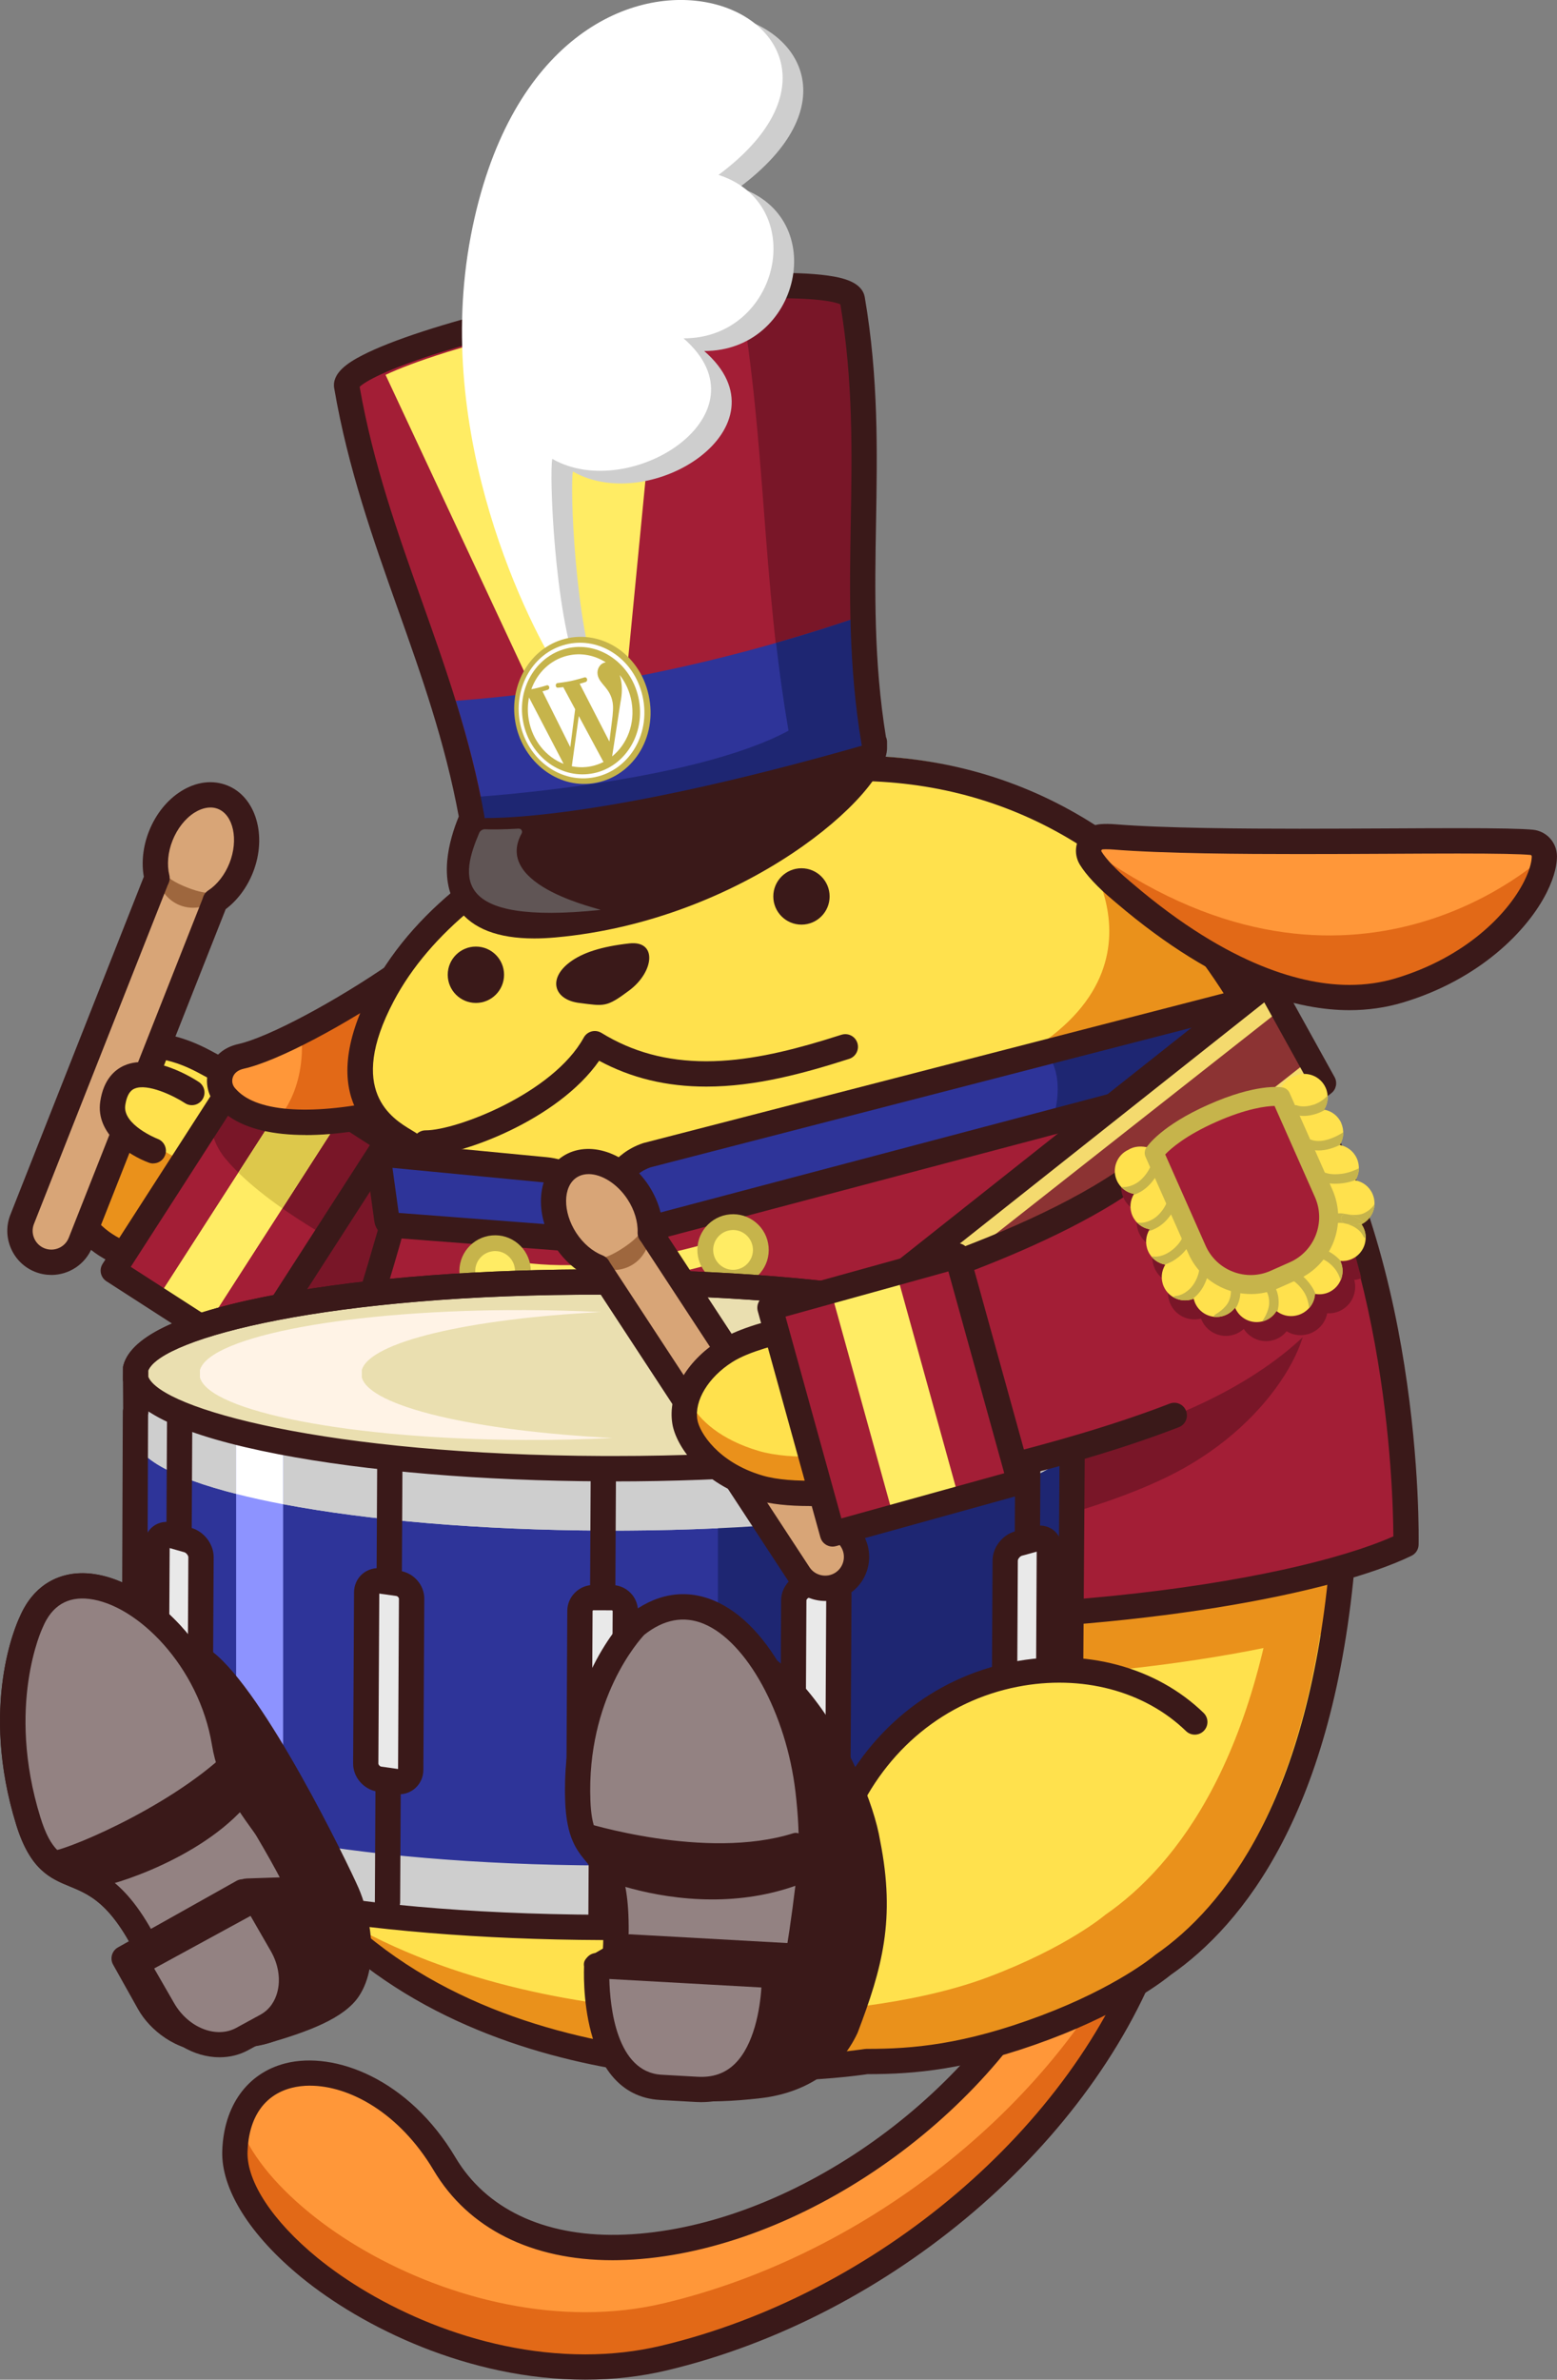 <?xml version="1.0" encoding="UTF-8"?>
<svg id="_レイヤー_2" data-name="レイヤー 2" xmlns="http://www.w3.org/2000/svg" xmlns:xlink="http://www.w3.org/1999/xlink" viewBox="0 0 492.69 752.34">
  <rect x="0" y="0" width="492.69" height="752.34" fill="#808080" stroke="none"/>
  <defs>
    <style>
      .cls-1 {
        fill: #a3a3a3;
      }

      .cls-1, .cls-2, .cls-3, .cls-4, .cls-5, .cls-6, .cls-7, .cls-8, .cls-9, .cls-10, .cls-11, .cls-12, .cls-13, .cls-14, .cls-15, .cls-16, .cls-17, .cls-18, .cls-19, .cls-20, .cls-21, .cls-22, .cls-23, .cls-24, .cls-25, .cls-26, .cls-27, .cls-28 {
        stroke-width: 0px;
      }

      .cls-2 {
        fill: #e26917;
      }

      .cls-3 {
        fill: #d8a577;
      }

      .cls-4 {
        fill: #ffec64;
      }

      .cls-5 {
        fill: #ffe14d;
      }

      .cls-6 {
        fill: #ff9739;
      }

      .cls-7 {
        fill: #fff3e6;
      }

      .cls-8 {
        fill: none;
      }

      .cls-9 {
        fill: #e9e9e9;
      }

      .cls-10, .cls-17 {
        fill: #791628;
      }

      .cls-29 {
        clip-path: url(#clippath-1);
      }

      .cls-11 {
        fill: #1e2672;
      }

      .cls-12 {
        fill: #8c3333;
      }

      .cls-13 {
        fill: #ddc84b;
      }

      .cls-14 {
        fill: #fff;
      }

      .cls-15 {
        fill: #3a1919;
      }

      .cls-16 {
        fill: #eadfb0;
      }

      .cls-17 {
        fill-rule: evenodd;
      }

      .cls-18 {
        fill: #9e673e;
      }

      .cls-19 {
        fill: #a31e36;
      }

      .cls-30 {
        clip-path: url(#clippath);
      }

      .cls-20 {
        fill: #8d93ff;
      }

      .cls-31 {
        clip-path: url(#clippath-3);
      }

      .cls-21 {
        fill: #605555;
      }

      .cls-22 {
        fill: #938282;
      }

      .cls-23 {
        fill: #2e3499;
      }

      .cls-24 {
        fill: #c6b44b;
      }

      .cls-25 {
        fill: #f4da6e;
      }

      .cls-26 {
        fill: #cecece;
      }

      .cls-27 {
        fill: #2d329b;
      }

      .cls-28 {
        fill: #ea911b;
      }
    </style>
    <clipPath id="clippath">
      <path class="cls-8" d="m201.91,376.97c-5.63-8.59-15.32-12.18-21.64-8.04-6.32,4.15-6.89,14.47-1.26,23.05,2.73,4.17,6.43,7.15,10.23,8.65.14.26.28.51.45.76l63.13,96.28c2.99,4.57,9.18,5.85,13.75,2.86,4.57-2.99,5.85-9.18,2.86-13.75l-63.13-96.28c-.16-.25-.34-.48-.52-.71.14-4.08-1.12-8.66-3.86-12.83Z"/>
    </clipPath>
    <clipPath id="clippath-1">
      <path class="cls-8" d="m398.84,332.66c-114.11,23.48-195.18,47.98-195.18,47.98-34.57-1.13-77.12-3.14-77.12-3.14,0,5.25-27.9,90.16-27.9,90.16,5.89,15.99,25.8,28.87,106.87,40.31,109.51,11.12,202.12-3.55,235.39-19.7,0,0,2.09-97.64-42.06-155.61Z"/>
    </clipPath>
    <clipPath id="clippath-3">
      <path class="cls-8" d="m76.33,274.34c3.77-9.55,1.13-19.54-5.9-22.32-7.03-2.78-15.79,2.71-19.57,12.26-1.83,4.64-2.14,9.37-1.18,13.34-.13.26-.26.53-.37.8L7,385.49c-2.01,5.08.51,10.88,5.59,12.88s10.88-.51,12.88-5.59l42.31-107.07c.11-.28.2-.56.28-.84,3.42-2.24,6.43-5.91,8.26-10.54Z"/>
    </clipPath>
  </defs>
  <g id="_レイヤー_1-2" data-name="レイヤー 1">
    <g>
      <g>
        <path class="cls-10" d="m183.32,424.79s-33.59,16.92-48.79,17.96c-24.7,1.7-75.64-44.49-75.64-44.49l31.16-48.11s38.69,23.08,49.94,27.98c6.27,2.73,48.3-25.8,65.82,8.63,11.28,22.16-22.49,38.03-22.49,38.03Z"/>
        <path class="cls-15" d="m133.26,446.79c-26.49,0-74.97-43.67-77.06-45.57-1.45-1.32-1.74-3.49-.67-5.14l31.16-48.11c1.17-1.81,3.56-2.36,5.41-1.26.38.23,37.86,22.56,49.16,27.6,1.36-.06,5.24-1.4,8.39-2.48,15.78-5.43,45.15-15.54,59.73,13.11,3.08,6.05,3.57,12.24,1.46,18.39-5.14,15-24.36,24.38-25.77,25.05-1.93.97-34.58,17.28-50.27,18.36-.5.04-1.02.05-1.54.05Zm-69.15-49.24c15.66,13.74,52.34,42.44,70.15,41.21,14.22-.98,46.94-17.38,47.27-17.54.03-.02.06-.03.09-.05h0c.17-.08,17.55-8.41,21.67-20.44,1.39-4.08,1.06-8.05-1.03-12.16-10.54-20.71-30.48-15.89-50-9.17-6.97,2.4-10.81,3.72-13.86,2.39-9.52-4.14-37.39-20.51-47.08-26.24l-27.21,42Z"/>
      </g>
      <path class="cls-5" d="m21.95,380.73c10.01,16.77,17.89,14.54,32.46,22.51,16.64,9.11,26.22,8.54,33.6-1.59,5.93-8.16,11.78-18.97,13.85-39.52,1.16-4.63-21.33-18.06-37.33-26.57-11.12-5.91-20.48-6.22-27.53-3.11-15.32,7.32-23.34,29.87-15.04,48.28Z"/>
      <path class="cls-28" d="m28.87,389.09c8.09,11.14,15.13,8.04,25.54,14.15,11.89,6.98,20.64,9.99,24.73,4.37,6.99-3.65,10.73-8.63,16.37-21.39.39-2.75-30.51-14.82-41.92-21.38-7.93-4.56-14.21-5.52-18.67-4.2-9.64,3.23-13.13,16.43-6.05,28.45Z"/>
      <path class="cls-15" d="m73.72,413.73c-7.03,0-14.37-3.23-21.23-6.98-4.06-2.22-7.53-3.59-10.89-4.92-8.22-3.24-15.32-6.04-23.09-19.05-.08-.13-.15-.27-.21-.41-8.97-19.91-1.04-44.92,16.97-53.53.04-.02.08-.04.11-.05,6.22-2.74,16.65-4.4,31.02,3.24,40.24,21.4,40.11,27.76,39.4,30.78-2.23,21.72-8.61,33.01-14.56,41.19-5.19,7.13-11.23,9.73-17.52,9.73Zm-48.21-34.85c6.31,10.49,11.38,12.49,19.04,15.51,3.42,1.35,7.29,2.88,11.79,5.34,16.75,9.17,23.3,6.63,28.44-.44,5.32-7.31,11.02-17.44,13.06-37.21-1.92-3.13-14.58-12.03-35.19-22.99-9.1-4.84-17.39-5.88-23.98-3.01-13.9,6.69-20.13,27.02-13.16,42.8Zm72.47-17.73s0,0,0,0c0,0,0,0,0,0Z"/>
      <g>
        <rect class="cls-19" x="53.82" y="340.61" width="50.78" height="81.31" transform="translate(219.06 17.84) rotate(32.78)"/>
        <path class="cls-10" d="m79.88,333.34l-13.34,20.71c.25,4.2,1.62,8.44,4.83,12.3,7.95,9.57,21.85,18.69,31.86,24.52l19.35-30.04-42.69-27.49Z"/>
        <rect class="cls-4" x="70.33" y="340.61" width="17.77" height="81.31" transform="translate(219.06 17.84) rotate(32.78)"/>
        <g>
          <polygon class="cls-4" points="93.76 342.28 75.44 370.72 49.73 410.64 64.67 420.26 89.31 382 108.7 351.9 93.76 342.28"/>
          <path class="cls-13" d="m93.76,342.28l-18.32,28.45c4.08,4,8.95,7.83,13.87,11.28l19.39-30.11-14.94-9.62Z"/>
        </g>
        <path class="cls-15" d="m78.54,433.2c-.76,0-1.51-.22-2.17-.64l-42.69-27.49c-1.86-1.2-2.39-3.67-1.2-5.53l44.03-68.36c.58-.89,1.48-1.52,2.52-1.74s2.12-.03,3.01.55l42.69,27.49c.89.58,1.52,1.48,1.74,2.52.22,1.04.03,2.12-.55,3.01l-44.03,68.36c-.58.89-1.48,1.52-2.52,1.74-.28.06-.56.09-.85.09Zm-37.16-32.69l35.96,23.16,39.7-61.64-35.96-23.16-39.7,61.64Z"/>
      </g>
      <path class="cls-6" d="m138.75,294.24l-12.06,13.03c-18.67,12.98-40.33,24.46-50.38,26.7-1.6.35-2.96,1-4.05,1.91-2.23,1.85-3.22,4.81-2.54,7.59.31,1.28.96,2.45,1.87,3.4,1.08,1.2,2.14,2.11,3.41,2.97,9.74,6.57,29.45,6.76,55.18-.11l6.85-1.83c-4.43-15.91-10.21-32.95,1.73-53.66Z"/>
      <path class="cls-2" d="m135.27,295.92l-12.06,13.03c-9.05,6.29-19.06,12.51-27.86,17.22,1.76,19.44-8.07,28.26-8.07,28.26,8.58-.37,28.22-.04,39.4-3.03l6.85-1.83c-4.43-15.91-10.21-32.95,1.73-53.66Z"/>
      <path class="cls-15" d="m96.68,358.83c-10.18,0-18.33-1.89-23.94-5.67-1.55-1.05-2.85-2.18-4.11-3.57-1.37-1.44-2.34-3.23-2.81-5.16-1.04-4.26.48-8.82,3.87-11.63,1.58-1.32,3.51-2.24,5.74-2.73,9.39-2.09,30.68-13.41,48.61-25.83l11.77-12.71c1.38-1.5,3.67-1.71,5.31-.5,1.64,1.21,2.11,3.46,1.09,5.22-10.48,18.16-6.2,33.36-2.05,48.07l.71,2.52c.29,1.03.15,2.13-.38,3.06-.53.93-1.41,1.6-2.44,1.88l-6.85,1.83c-13.08,3.49-24.73,5.24-34.51,5.24Zm31.68-47.86c-19.2,13.28-40.65,24.56-51.2,26.9-.96.21-1.76.58-2.36,1.08-1.06.88-1.53,2.27-1.22,3.57.15.59.45,1.14.87,1.59.03.03.05.06.08.09.84.94,1.65,1.64,2.68,2.34,8.77,5.92,28.17,5.67,51.9-.67l2.94-.79c-2.9-10.32-5.82-21.55-3.7-34.11Z"/>
      <path class="cls-6" d="m368.51,601.89c-12.74,8.77-25.19,15.08-36.99,19.63l-.76,1.39c-26.78,49-84.91,86.67-135.21,87.62-25.07.45-44.5-8.97-54.87-26.42-13.76-23.13-35.28-31.54-49.43-27.9-10.35,2.67-16.51,11.39-16.92,23.93-.35,10.82,8.24,24.2,23.55,36.72,20.89,17.08,53.81,31.47,87.32,31.47,8.29,0,16.63-.88,24.82-2.82,69.54-16.47,133.22-70.69,154.85-131.86l3.76-11.86s-.09.06-.13.09Z"/>
      <path class="cls-2" d="m360.62,607.03c-24.9,56.7-85.15,105.65-150.6,121.15-8.19,1.94-16.53,2.82-24.82,2.82-33.51,0-66.43-14.39-87.32-31.47-11.47-9.38-19.16-19.24-22.16-28.14-.82,2.65-1.29,5.58-1.39,8.76-.35,10.82,8.24,24.2,23.55,36.72,20.89,17.08,53.81,31.47,87.32,31.47,8.29,0,16.63-.88,24.82-2.82,69.54-16.47,133.21-70.69,154.85-131.86l3.76-11.86s-.09.06-.13.09c-2.64,1.82-5.27,3.53-7.88,5.14Z"/>
      <path class="cls-15" d="m185.2,752.34c-37.05,0-70.71-16.72-89.85-32.37-16.29-13.32-25.41-27.88-25.02-39.95.46-14.24,7.9-24.58,19.92-27.68,15.6-4,39.12,4.92,53.87,29.73,9.63,16.21,27.83,24.89,51.36,24.47,48.97-.93,105.62-37.71,131.77-85.54l.76-1.4c.45-.83,1.19-1.47,2.07-1.81,12.5-4.83,24.66-11.28,36.14-19.18.04-.03.14-.1.17-.12,1.41-.96,3.27-.92,4.64.1,1.37,1.02,1.94,2.79,1.42,4.42l-3.76,11.86s-.03.08-.04.12c-22.07,62.38-86.92,117.66-157.7,134.42-8.21,1.94-16.87,2.93-25.74,2.93Zm-87.09-92.96c-2.07,0-4.04.24-5.87.71-8.62,2.22-13.56,9.39-13.91,20.19-.3,9.42,7.95,21.94,22.08,33.5,18.08,14.77,49.84,30.56,84.79,30.56,8.25,0,16.29-.91,23.9-2.71,68.26-16.16,130.75-69.31,151.98-129.24l.37-1.17c-8.76,5.31-17.85,9.83-27.12,13.51l-.06.12c-27.41,50.16-87.02,88.72-138.64,89.7-.6.01-1.21.02-1.8.02-25.63,0-45.67-10.04-56.59-28.4-10.91-18.34-26.8-26.78-39.13-26.78Z"/>
      <path id="silhouette" class="cls-5" d="m367.95,617.24c22.36-15.46,50.33-50.34,56.91-128.79,4.07-48.46-1.61-103.23-14.45-139.54-3.75-10.59-8.09-20.74-13.3-30.09-20.69-37.15-43.47-52.03-43.49-52.04-1.27-.97-2.55-1.92-3.86-2.85-1.76-1.27-3.55-2.52-5.4-3.72,0,0,0,0-.01,0,0,0,0,0-.01,0-20.79-13.31-44.21-20.45-69.62-21.22h0s0,0,0,0c-2.09-.06-4.2-.1-6.28-.1-60.51,0-123.04,25.67-147.39,71.79-19.36,36.66,7.08,46.95,9.21,49.39,10.71,9.58-22.11,115.97-22.11,115.97-17.14,1.99-46.18,14.14-49.9,41.83-.05.36,1.2,5.8,1.78,8.14.03.12.05.25.09.37.17.67.34,1.34.51,2.01-6.38-4.61-13.25-7.06-19.97-7.06-7.65,0-14.71,3.28-19.36,8.99-5.36,6.59-7.18,15.69-5.13,25.63,4.87,23.56,45.04,67.51,73.31,74.3,2.36.57,4.54.85,6.48.85,4.65,0,8.08-1.63,10.19-4.85,3.69-5.64,2.53-14.91.75-21.23,62.89,59.56,167.3,42.74,167.3,42.74h.4c14.57,0,31.18-1.36,56.24-10.77,25.06-9.42,37.12-19.72,37.12-19.72Z"/>
      <path class="cls-28" d="m406.32,352.12c-3.75-10.59-8.09-20.74-13.3-30.09-16.25-29.18-33.79-44.62-40.58-49.9,6.18,7.53,12.94,17.05,19.49,28.81,5.21,9.35,9.55,19.49,13.3,30.09,12.85,36.31,25.52,97.08,21.45,145.54-6.58,78.45-34.55,113.34-56.91,128.79,0,0-12.06,10.31-37.12,19.72-25.06,9.42-56.63,10.77-56.63,10.77,0,0-111.41,10.81-174.3-48.74,1.78,6.31,2.94,15.59-.75,21.23-2.1,3.22-5.53,4.85-10.19,4.85-1.94,0-4.12-.29-6.48-.85-9.89-2.37-21.23-9.3-32.01-18.31,15.3,18.21,36.3,35.37,53.1,39.4,2.36.57,4.54.85,6.48.85,4.65,0,8.08-1.63,10.19-4.85,3.69-5.64,2.53-14.91.75-21.23,62.89,59.56,167.3,42.74,167.3,42.74h.4c14.57,0,31.18-1.36,56.24-10.77,25.06-9.42,37.12-19.72,37.12-19.72,22.36-15.46,50.33-50.34,56.92-128.79,4.07-48.46-1.61-103.23-14.46-139.54Z"/>
      <path class="cls-28" d="m422.24,391.07c-5.53-13.73-12.53-26.98-21.4-38.62-114.11,23.48-199.18,47.98-199.18,47.98-34.57-1.13-77.12-3.14-77.12-3.14,0,1.64-2.72,11.05-6.47,23.23-.34,1.44-.7,2.91-1.06,4.42-5.5,22.55-11.84,44.34-13.96,51.49-.96.16-1.96.35-2.99.57-2.09,6.4-3.42,10.46-3.42,10.46,5.89,15.99,25.8,28.87,106.87,40.31,93.41,9.49,177.43.21,220.76-12.75,1.05-7,1.93-14.4,2.58-22.23,2.82-33.57,1-70.16-4.62-101.71Z"/>
      <path class="cls-28" d="m342.59,268.66s35.5,47.1-39.24,74.24l93.76-24.07s-9.2-29.77-54.53-50.17Z"/>
      <path class="cls-15" d="m240.4,657.94c-7.97,0-16.98-.33-26.65-1.25-29.02-2.77-69.05-11.61-101.19-37.44.13,4.48-.54,9.31-3.07,13.17-1.99,3.04-5.95,6.66-13.53,6.66-2.25,0-4.75-.32-7.41-.96-30.02-7.21-71.1-52.27-76.29-77.38-2.31-11.14-.2-21.43,5.94-28.97,5.42-6.65,13.6-10.46,22.47-10.46,4.64,0,9.36,1.03,13.96,3.03-.44-2.23-.39-2.67-.34-3.02,4-29.8,33.55-42.08,50.76-44.9,2.12-7.15,8.46-28.93,13.96-51.49,12.59-51.64,9.02-59.12,8.47-59.89-.03-.03-.06-.05-.09-.08-.23-.16-.79-.5-1.25-.77-6.72-4.03-27.16-16.3-8.63-51.39,14.79-28.01,43.53-45.36,65.04-54.98,26.92-12.04,58.23-18.95,85.88-18.95h0c2.12,0,4.28.03,6.41.1,26.14.79,50.25,8.14,71.66,21.85.02.01.05.03.07.04,1.68,1.09,3.44,2.31,5.54,3.82,1.14.81,2.37,1.72,3.84,2.84,2.02,1.36,24.42,17,44.66,53.35,5.01,9,9.45,19.04,13.58,30.7,13.02,36.8,18.78,92.23,14.67,141.21-6.7,79.86-35.46,115.66-58.47,131.64-1.63,1.35-14.01,11.21-38.14,20.29-25.8,9.7-42.95,11.03-57.64,11.03h-.09c-2.31.35-15.33,2.2-34.1,2.2Zm-133.5-52.94c1,0,1.99.37,2.75,1.1,31.61,29.93,74.36,39.69,104.66,42.61,33.11,3.19,59-.87,59.26-.91.21-.03.46-.02.64-.05h.4c13.93,0,30.22-1.27,54.82-10.52,23.98-9.01,35.82-18.93,35.93-19.03.1-.09.21-.17.32-.25,21.62-14.94,48.75-48.9,55.2-125.84,4.02-47.94-1.57-102.06-14.24-137.87-3.97-11.23-8.23-20.87-13.02-29.47-19.83-35.61-41.29-50.05-42.2-50.65-.06-.04-.12-.08-.17-.12-1.5-1.14-2.69-2.02-3.81-2.81-2.02-1.46-3.68-2.6-5.25-3.63-.02,0-.03-.02-.05-.03-20.17-12.9-42.89-19.82-67.54-20.57-2.05-.06-4.12-.09-6.17-.09-52.63,0-120.83,26.05-143.85,69.66-14.99,28.39-.51,37.08,5.68,40.79,1.23.74,2.08,1.25,2.75,1.94,2.54,2.38,4.73,7.46,2.22,25.85-1.4,10.31-4.15,23.93-8.16,40.49-6.8,28.07-15.02,55.31-15.1,55.58-.46,1.53-1.78,2.63-3.37,2.82-16.72,1.95-42.72,13.63-46.32,37.86.25,1.3,1.1,5.03,1.63,7.17l.06.28c.18.74.35,1.39.52,2.04.43,1.63-.21,3.36-1.61,4.32-1.39.96-3.24.93-4.6-.05-5.71-4.12-11.81-6.3-17.62-6.3-6.45,0-12.37,2.74-16.26,7.51-4.59,5.63-6.12,13.55-4.31,22.3,4.56,22.06,43.77,64.85,70.33,71.22,2.05.49,3.92.74,5.54.74,4.35,0,5.98-1.73,6.84-3.04,2.74-4.19,1.92-12.02.25-17.96-.49-1.73.24-3.58,1.78-4.51.64-.39,1.36-.58,2.07-.58Zm20.62-239.92s0,0,.01,0c0,0,0,0-.01,0Zm-.33-.34s.08.09.13.14c-.04-.05-.09-.09-.13-.14Z"/>
      <g>
        <path class="cls-19" d="m402.84,332.66c-114.11,23.48-199.18,47.98-199.18,47.98-34.57-1.13-77.12-3.14-77.12-3.14,0,5.25-27.9,93.16-27.9,93.16,5.89,15.99,25.8,25.87,106.87,37.31,109.51,11.12,206.12-3.55,239.39-19.7,0,0,2.09-97.64-42.06-155.61Z"/>
        <path class="cls-15" d="m282.39,515.87c-24.34,0-50.29-1.18-77.29-3.92-.05,0-.1-.01-.16-.02-40.5-5.72-65.93-11.01-82.46-17.17-15.62-5.81-23.87-12.61-27.6-22.72-.31-.83-.33-1.75-.06-2.59,10.45-32.94,27.19-86.96,27.71-92.06.03-1.05.47-2.06,1.24-2.79.79-.75,1.87-1.15,2.95-1.1.42.02,42.4,2,76.44,3.12,7.91-2.25,90.93-25.67,198.87-47.88,1.51-.31,3.06.27,3.99,1.49,23.32,30.61,33.73,72.01,38.36,101.34,4.99,31.65,4.54,55.77,4.52,56.78-.03,1.5-.9,2.86-2.25,3.51-24.1,11.7-85.66,24-164.25,24Zm-76.4-11.87c109.97,11.16,202.08-3.7,234.92-18.28-.07-15.25-2.27-97.35-39.76-148.62-111.4,23.02-195.55,47.15-196.39,47.39-.4.12-.82.17-1.24.15-28.58-.94-62.99-2.49-73.78-2.99-3.83,15.86-20.64,69.22-26.87,88.85,5.71,13.1,25.01,22.47,103.11,33.5Zm-83.45-126.57s0,.05,0,.07c0-.02,0-.05,0-.07Z"/>
      </g>
      <path class="cls-17" d="m364.52,444.96c-23.22,13.8-102.29,23.79-102.29,23.79l-.61,24.66s69.62-7.23,109.16-27.21c34.39-17.38,47.29-48.23,41.18-55.36-4.76-5.57-26.68,21.78-47.45,34.12Z"/>
      <g>
        <path class="cls-23" d="m119.88,367.23l2.54,18.36c.12.93.87,1.64,1.8,1.73l66.2,5.06s.03-.19.07-.54c1.3-11.03-6.82-20.95-17.88-22.01l-50.55-4.85c-1.28-.12-2.34.98-2.17,2.25Z"/>
        <path class="cls-15" d="m190.41,396.38c-.1,0-.2,0-.3-.01l-66.2-5.06c-2.87-.27-5.09-2.4-5.46-5.2l-2.53-18.33s0-.02,0-.03c-.24-1.82.36-3.63,1.63-4.95s3.07-1.98,4.89-1.8l50.55,4.85c6.47.62,12.28,3.75,16.36,8.8,4.04,5.01,5.86,11.28,5.11,17.65-.05.46-.1.72-.1.72-.33,1.94-2.01,3.35-3.95,3.35Zm-64.25-12.92l60.39,4.62c-.28-3.04-1.46-5.95-3.43-8.39-2.72-3.37-6.59-5.45-10.9-5.86l-48.03-4.61,1.97,14.25Zm.22,1.56v.02s0-.02,0-.02Z"/>
      </g>
      <path class="cls-23" d="m403.11,316.54l5.57,16.53c.04.93-.56,1.77-1.46,2.02l-216.8,57.29s-1.38-21.8,14.28-27.16l195.88-50.51c1.24-.35,2.48.55,2.54,1.83Z"/>
      <path class="cls-11" d="m330.94,332.66s6.2,5.84,2.68,19.62l75.05-19.22-5.57-16.53-72.16,16.12Z"/>
      <path class="cls-15" d="m190.41,396.38c-.83,0-1.65-.26-2.34-.75-.97-.7-1.58-1.8-1.65-2.99-.06-1.01-1.36-24.91,16.97-31.2.1-.03.2-.06.3-.09l195.88-50.51c1.69-.48,3.56-.14,5.05.93,1.3.94,2.16,2.33,2.41,3.88l5.44,16.14c.12.35.19.72.2,1.09.13,2.81-1.67,5.31-4.38,6.06l-216.86,57.31c-.34.09-.68.13-1.02.13Zm15.44-27.33c-8.31,2.94-10.63,12.22-11.25,18.08l209.43-55.34-4.29-12.74-193.89,50Zm195.8-50.49l-.08.02s.05-.01.08-.02Z"/>
      <path class="cls-15" d="m187.97,505.21h-.08c-1.9-.04-3.41-1.62-3.37-3.52l2.44-109.39c.04-1.88,1.58-3.37,3.44-3.37h.08c1.9.04,3.41,1.62,3.37,3.52l-2.44,109.39c-.04,1.88-1.58,3.37-3.44,3.37Z"/>
      <g>
        <g>
          <path class="cls-4" d="m184.52,440.06c-7.35,0-14.27-.6-20.65-1.81-1.79-.34-2.97-2.07-2.64-3.87.34-1.79,2.07-2.97,3.87-2.64,11.85,2.24,32.09,3.37,61.27-3.96,1.77-.45,3.57.63,4.01,2.4.45,1.77-.63,3.57-2.4,4.01-15.47,3.89-30.17,5.85-43.46,5.85Z"/>
          <g>
            <circle class="cls-4" cx="158.04" cy="434.42" r="8.79"/>
            <path class="cls-24" d="m158.04,445.71c-5.93,0-10.91-4.64-11.26-10.63-.17-3.01.83-5.91,2.84-8.16s4.77-3.59,7.78-3.76c3-.17,5.91.83,8.16,2.84,2.25,2,3.59,4.77,3.76,7.78s-.83,5.91-2.84,8.16c-2,2.25-4.77,3.59-7.78,3.76-.22.01-.44.02-.66.02Zm.02-17.57c-.12,0-.25,0-.37.01-1.68.1-3.21.84-4.33,2.1-1.12,1.25-1.68,2.87-1.58,4.54.2,3.46,3.2,6.13,6.64,5.91,1.68-.1,3.21-.84,4.33-2.1,1.12-1.25,1.68-2.87,1.58-4.54-.1-1.68-.84-3.21-2.1-4.33-1.16-1.03-2.63-1.59-4.17-1.59Z"/>
          </g>
          <g>
            <circle class="cls-4" cx="233.53" cy="430.41" r="8.79"/>
            <path class="cls-24" d="m233.51,441.7c-2.77,0-5.41-1-7.49-2.86-2.25-2-3.59-4.77-3.76-7.78s.83-5.91,2.84-8.16c2-2.25,4.77-3.59,7.78-3.76,3.02-.18,5.91.83,8.16,2.84,2.25,2,3.59,4.77,3.76,7.78h0c.17,3.01-.83,5.91-2.84,8.16-2,2.25-4.77,3.59-7.78,3.76-.22.01-.45.02-.67.02Zm.02-17.58c-.12,0-.25,0-.37.01-1.68.1-3.21.84-4.33,2.09-1.12,1.25-1.68,2.87-1.58,4.55.1,1.68.84,3.21,2.1,4.33,1.25,1.12,2.86,1.68,4.54,1.58,1.68-.1,3.21-.84,4.33-2.1,1.12-1.25,1.68-2.87,1.58-4.54h0c-.1-1.68-.84-3.21-2.1-4.33-1.16-1.03-2.63-1.59-4.17-1.59Z"/>
          </g>
        </g>
        <g>
          <path class="cls-4" d="m178.88,406.6c-5.72,0-11.16-.39-16.28-1.18-1.81-.28-3.04-1.97-2.76-3.78.28-1.8,1.97-3.04,3.78-2.76,11.89,1.84,32.15,2.29,61.1-6.04,1.75-.51,3.59.51,4.09,2.27.5,1.76-.51,3.59-2.27,4.09-17.06,4.91-33.24,7.4-47.66,7.4Z"/>
          <g>
            <circle class="cls-4" cx="156.67" cy="401.82" r="8.79"/>
            <path class="cls-24" d="m156.65,413.11c-2.64,0-5.18-.92-7.23-2.63-2.31-1.94-3.73-4.66-4-7.66-.27-3,.65-5.93,2.59-8.24,1.94-2.31,4.66-3.73,7.66-4,3.01-.27,5.93.65,8.24,2.59,2.31,1.94,3.73,4.66,4,7.66h0c.55,6.2-4.05,11.69-10.25,12.24-.34.03-.68.04-1.01.04Zm.03-17.58c-.19,0-.38,0-.56.03-1.67.15-3.19.94-4.27,2.23-1.08,1.29-1.59,2.92-1.44,4.59s.94,3.19,2.23,4.27c1.29,1.08,2.92,1.59,4.59,1.44,3.45-.31,6.01-3.36,5.71-6.82-.15-1.67-.94-3.19-2.23-4.27-1.14-.96-2.55-1.47-4.03-1.47Z"/>
          </g>
          <g>
            <circle class="cls-4" cx="231.96" cy="395.16" r="8.79"/>
            <path class="cls-24" d="m231.95,406.45c-5.78,0-10.72-4.43-11.23-10.29-.27-3,.65-5.93,2.59-8.24s4.66-3.73,7.66-4c3.01-.27,5.93.66,8.24,2.59,2.31,1.94,3.73,4.66,4,7.66.27,3-.65,5.93-2.59,8.24-1.94,2.31-4.66,3.73-7.66,4-.34.03-.67.04-1,.04Zm.02-17.58c-.19,0-.38,0-.56.03-1.67.15-3.19.94-4.27,2.23s-1.59,2.92-1.44,4.59c.31,3.45,3.37,6.01,6.82,5.71,1.67-.15,3.19-.94,4.27-2.23s1.59-2.92,1.44-4.59h0c-.15-1.67-.94-3.19-2.23-4.27-1.14-.96-2.55-1.47-4.03-1.47Z"/>
          </g>
        </g>
        <g>
          <path class="cls-4" d="m185.37,473.98c-7.35,0-14.27-.6-20.65-1.81-1.79-.34-2.97-2.07-2.64-3.87.34-1.79,2.07-2.97,3.87-2.64,11.85,2.24,32.09,3.37,61.27-3.96,1.77-.45,3.57.63,4.01,2.4.45,1.77-.63,3.57-2.4,4.01-15.47,3.89-30.17,5.85-43.47,5.85Z"/>
          <g>
            <circle class="cls-4" cx="158.89" cy="468.34" r="8.79"/>
            <path class="cls-24" d="m158.88,479.63c-2.77,0-5.41-1-7.49-2.86-2.25-2-3.59-4.77-3.76-7.78s.83-5.91,2.84-8.16,4.77-3.59,7.78-3.76c3.01-.16,5.91.83,8.16,2.84,2.25,2,3.59,4.77,3.76,7.78.17,3.01-.83,5.91-2.84,8.16-2,2.25-4.77,3.59-7.78,3.76-.22.01-.45.02-.67.02Zm.02-17.58c-.12,0-.25,0-.37.01-1.68.1-3.21.84-4.33,2.1-1.12,1.25-1.68,2.87-1.58,4.54.1,1.68.84,3.21,2.1,4.33,1.25,1.12,2.87,1.68,4.54,1.58,1.68-.1,3.21-.84,4.33-2.1,1.12-1.25,1.68-2.87,1.58-4.54h0c-.1-1.68-.84-3.21-2.09-4.33-1.16-1.03-2.63-1.59-4.17-1.59Z"/>
          </g>
          <g>
            <circle class="cls-4" cx="234.38" cy="464.33" r="8.79"/>
            <path class="cls-24" d="m234.36,475.62c-2.77,0-5.41-1-7.49-2.86-2.25-2-3.59-4.77-3.76-7.78-.17-3.01.83-5.91,2.84-8.16s4.77-3.59,7.78-3.76c3.01-.16,5.91.83,8.16,2.84,2.25,2,3.59,4.77,3.76,7.78h0c.36,6.21-4.4,11.56-10.62,11.92-.22.01-.45.02-.67.02Zm.03-17.58c-.12,0-.25,0-.37.01-1.68.1-3.21.84-4.33,2.1-1.12,1.25-1.68,2.87-1.58,4.54.1,1.68.84,3.21,2.1,4.33,1.25,1.12,2.86,1.68,4.54,1.58,3.46-.2,6.11-3.18,5.91-6.64-.1-1.68-.84-3.21-2.1-4.33-1.16-1.03-2.63-1.59-4.17-1.59Z"/>
          </g>
        </g>
      </g>
      <path class="cls-15" d="m180.31,304.2c-7.09,5.32-4.95,11.89,2.97,12.88,7.93.99,8.54,1.51,15.85-3.96,7.92-5.94,8.91-15.85,0-14.86-8.91.99-14.86,2.97-18.82,5.94Z"/>
      <circle class="cls-15" cx="150.59" cy="308.17" r="8.91"/>
      <circle class="cls-15" cx="253.61" cy="283.41" r="8.91"/>
      <path class="cls-15" d="m134.67,365.36c-2.21,0-4-1.79-4-4s1.79-4,4-4c9.78,0,40.34-11.69,50.05-29.33.53-.96,1.42-1.66,2.48-1.94,1.06-.28,2.18-.11,3.12.46,9.83,6.04,20.68,8.97,33.17,8.97s25.17-3.01,37.15-6.63c.04-.01.08-.03.13-.04,1.82-.55,3.63-1.12,5.42-1.69.03,0,.05-.02.08-.02h0c2.11-.67,4.36.49,5.03,2.59.67,2.1-.49,4.36-2.59,5.03-14.23,4.55-29.56,8.77-45.2,8.77-12.58,0-23.72-2.68-33.92-8.17-13.06,18.76-43.77,30.01-54.9,30.01Z"/>
      <g>
        <polygon class="cls-25" points="418.81 342.48 145.67 556.97 126.7 528.15 401.27 310.84 418.81 342.48"/>
        <polygon class="cls-12" points="412.71 336.41 141.14 549.71 130.2 535.46 405.39 319.1 412.71 336.41"/>
        <path class="cls-15" d="m145.67,560.97c-.21,0-.43-.02-.64-.05-1.1-.18-2.08-.81-2.7-1.75l-18.97-28.83c-1.14-1.73-.77-4.05.86-5.34l274.57-217.31c.92-.73,2.12-1.02,3.27-.79,1.15.23,2.14.96,2.71,1.98l17.54,31.65c.95,1.72.52,3.87-1.03,5.08l-273.14,214.49c-.71.56-1.58.85-2.47.85Zm-13.62-31.96l14.57,22.13,267.04-209.7-13.6-24.54-268,212.11Z"/>
      </g>
      <g>
        <path class="cls-26" d="m339.24,447.44l.17-10.4c-1.04,3.68-5.49,7.17-12.73,10.35l-271.16-1.07c-7.2-3.23-11.62-6.76-12.62-10.45l.06,10.4h-.12s-.56,105.73-.56,105.73h-.23s-.05,10.14-.05,10.14h.24s.12,19.43.12,19.43c5.9,15.23,69.83,27.45,147.88,27.76,78.05.31,142.1-11.41,148.17-26.6l.32-19.43h.24s.05-10.14.05-10.14h-.23s.56-105.74.56-105.74h-.12Z"/>
        <path class="cls-23" d="m338.8,553.18l.56-105.74-296.5-1.17-.56,105.74h-.23s-.05,10.14-.05,10.14h.46c5.9,15.23,69.83,27.46,147.88,27.76,78.05.31,142.1-11.41,148.17-26.6h.46s.05-10.14.05-10.14h-.23Z"/>
        <path class="cls-27" d="m338.52,579.71h.46s.05-11.57.05-11.57h-.23s.56-120.66.56-120.66l-112.18,2.7v156.8s72.35,4.67,111.34-27.27Z"/>
        <path class="cls-26" d="m338.75,562.48c-4.38,15.52-69.17,27.6-148.4,27.28-79.23-.31-143.89-12.9-148.1-28.45l.12,20.27c5.9,15.23,69.83,27.45,147.88,27.76,78.05.31,142.1-11.41,148.17-26.6l.34-20.27Z"/>
        <path class="cls-26" d="m339.42,437.04c-4.38,15.52-69.17,27.6-148.4,27.28-79.23-.31-143.89-12.9-148.1-28.45l.12,20.27c5.9,15.23,69.83,27.45,147.88,27.76,78.05.31,142.1-11.41,148.17-26.6l.34-20.27Z"/>
        <path class="cls-11" d="m338.52,579.71h.46s.05-11.57.05-11.57h-.23s.56-120.66.56-120.66l-112.18,2.7v156.8s72.35,4.67,111.34-27.27Z"/>
        <path class="cls-1" d="m325.73,447.63c-18.73,7.89-54.81,13.78-98.55,15.78v19.58c60.82-2.79,106.8-13.1,111.9-25.85l.16-9.83.17-10.44c-1.08,3.84-5.88,7.48-13.69,10.76Z"/>
        <path class="cls-1" d="m325.73,573.19c-18.73,7.89-54.81,13.78-98.55,15.78v19.58c60.82-2.79,106.8-13.1,111.9-25.85l.16-9.83.17-10.44c-1.08,3.84-5.88,7.48-13.69,10.76Z"/>
        <path class="cls-26" d="m339.42,437.04c-4.38,15.52-69.17,27.6-148.4,27.28-79.23-.31-143.89-12.9-148.1-28.45l.12,20.27c5.9,15.23,69.83,27.45,147.88,27.76,78.05.31,142.1-11.41,148.17-26.6l.34-20.27Z"/>
        <path class="cls-20" d="m88.09,456.72c-4.76-.08-9.28-.95-13.37-2.46v140.51c4.04,1.47,8.51,2.32,13.2,2.4.56,0,1.12,0,1.67,0v-140.45c-.5,0-1,.01-1.5,0Z"/>
        <path class="cls-14" d="m87.92,597.16c.56,0,1.12,0,1.67,0v-15.64c-5.34-1-10.31-2.08-14.87-3.23v16.48c4.04,1.47,8.51,2.32,13.2,2.4Z"/>
        <path class="cls-14" d="m88.09,456.61c-4.76-.07-9.28-.91-13.37-2.35v18.04c4.56,1.16,9.53,2.25,14.87,3.27v-18.95c-.5,0-1,.01-1.5,0Z"/>
        <g>
          <path class="cls-16" d="m191.02,464.33c79.23.31,144.02-11.77,148.4-27.28l.02-3.29c-4.21-15.55-68.88-28.14-148.1-28.45-79.23-.31-144.02,11.77-148.4,27.28l-.02,3.29c4.21,15.55,68.88,28.14,148.1,28.45Z"/>
          <path class="cls-15" d="m194.01,468.33c-1,0-2,0-3.01,0-38.46-.15-75.01-3.2-102.92-8.58-30-5.79-46.49-13.46-49.03-22.82l-.14-.52.02-4.38.15-.52c2.63-9.33,19.2-16.88,49.25-22.42,27.97-5.16,64.53-7.9,103.01-7.77,38.46.15,75.01,3.2,102.92,8.58,30,5.79,46.49,13.46,49.02,22.82l.14.52-.02,4.38-.15.52c-2.63,9.33-19.2,16.88-49.25,22.43-27.24,5.03-62.65,7.78-100,7.78Zm-147.09-33.08c4.08,10.18,56.8,24.73,144.12,25.07h0c1.04,0,2.09,0,3.12,0,85.46,0,137.12-13.92,141.26-23.95v-2c-4.07-10.18-56.79-24.73-144.11-25.07-87.3-.31-140.2,13.79-144.39,23.95v2.01Z"/>
        </g>
        <path class="cls-7" d="m114.48,435.45v-2.29c2.53-8.92,33.76-16.21,75.63-18.35-7.58-.38-15.49-.6-23.61-.63-55.11-.22-100.19,8.19-103.24,18.98v2.29c2.92,10.82,47.9,19.58,103.02,19.79,9.56.04,18.83-.18,27.62-.63-43.85-2.21-76.92-9.94-79.42-19.16Z"/>
        <path class="cls-15" d="m193.23,613.35c-1,0-2,0-3,0-37.85-.15-73.98-3.12-101.72-8.35-29.61-5.59-46.39-12.98-49.87-21.96-.18-.46-.27-.96-.27-1.46l.49-135.3c0-.32.04-.63.11-.93l-.06-9.43.02-3.34c0-.36.05-.72.15-1.07,2.63-9.33,19.2-16.88,49.25-22.42,27.97-5.16,64.53-7.9,103.01-7.77,38.46.15,75.01,3.2,102.92,8.58,30,5.79,46.49,13.46,49.02,22.82.09.35.14.71.14,1.07l-.02,3.29-.16,9.48c.07.3.1.61.1.93l-.94,135.3c0,.5-.1.99-.29,1.46-3.58,8.95-20.43,16.2-50.09,21.56-27.06,4.89-62.05,7.56-98.81,7.56Zm-146.85-32.63c5.69,10.3,57.7,24.29,143.89,24.63,86.17.35,138.35-13.24,144.16-23.5l.93-133.46c-.08-.33-.12-.66-.11-1l.19-13c-4.08-10.18-56.8-24.73-144.12-25.07-87.3-.31-140.2,13.79-144.39,23.95v2.65s.05,10.36.05,10.36c0,.34-.04.68-.12,1l-.48,133.46Z"/>
        <g>
          <path class="cls-15" d="m56.11,591.23h-.02c-2.21-.01-3.99-1.81-3.98-4.02l.75-139.56c.01-2.2,1.8-3.98,4-3.98h.02c2.21.01,3.99,1.81,3.98,4.02l-.75,139.56c-.01,2.2-1.8,3.98-4,3.98Z"/>
          <path class="cls-15" d="m122.62,605.29h-.02c-2.21-.01-3.99-1.81-3.98-4.02l.74-139.5c.01-2.2,1.8-3.98,4-3.98h.02c2.21.01,3.99,1.81,3.98,4.02l-.74,139.5c-.01,2.2-1.8,3.98-4,3.98Z"/>
          <path class="cls-15" d="m190.18,610.13h-.02c-2.21-.01-3.99-1.81-3.98-4.02l.73-139.43c.01-2.2,1.8-3.98,4-3.98h.02c2.21.01,3.99,1.81,3.98,4.02l-.73,139.43c-.01,2.2-1.8,3.98-4,3.98Z"/>
          <path class="cls-15" d="m257.81,605.76h-.02c-2.21-.01-3.99-1.81-3.98-4.02l.73-139.36c.01-2.2,1.8-3.98,4-3.98h.02c2.21.01,3.99,1.81,3.98,4.02l-.73,139.36c-.01,2.2-1.8,3.98-4,3.98Z"/>
          <path class="cls-15" d="m324.56,592.15h-.02c-2.21-.01-3.99-1.81-3.98-4.02l.74-139.29c.01-2.2,1.8-3.98,4-3.98h.02c2.21.01,3.99,1.81,3.98,4.02l-.74,139.29c-.01,2.2-1.8,3.98-4,3.98Z"/>
          <g>
            <path class="cls-9" d="m59.06,549.56c-1.83-.51-3.65-1.03-5.47-1.56-2.32-.68-4.2-3.17-4.19-5.52.1-18.05.19-36.09.29-54.14.01-2.35,1.92-3.7,4.23-3.03,1.82.53,3.64,1.05,5.47,1.56,2.32.65,4.22,3.08,4.21,5.43-.1,18.05-.19,36.09-.29,54.14-.01,2.35-1.93,3.76-4.25,3.12Z"/>
            <path class="cls-15" d="m60.16,553.72c-.71,0-1.44-.1-2.17-.3,0,0,0,0,0,0-1.84-.51-3.68-1.04-5.51-1.57-4.05-1.18-7.09-5.21-7.07-9.38l.29-54.15c.01-2.36,1.04-4.48,2.81-5.8,1.81-1.35,4.19-1.73,6.54-1.05,1.81.53,3.62,1.04,5.43,1.55,4.08,1.14,7.15,5.14,7.13,9.3l-.29,54.14c-.01,2.36-1.04,4.48-2.81,5.82-1.24.94-2.76,1.43-4.34,1.43Zm-6.47-64.3l-.29,53.1c0,.52.67,1.47,1.31,1.66,1.53.44,3.07.88,4.61,1.31l.28-53.19c0-.5-.64-1.38-1.28-1.56-1.55-.43-3.09-.87-4.64-1.32Z"/>
          </g>
          <g>
            <path class="cls-9" d="m125.63,563.25c-1.87-.25-3.73-.52-5.6-.79-2.37-.35-4.3-2.57-4.29-4.92.1-18.04.19-36.08.29-54.12.01-2.35,1.96-3.97,4.34-3.62,1.86.27,3.73.54,5.6.79,2.38.32,4.31,2.49,4.3,4.84-.09,18.04-.19,36.07-.29,54.11-.01,2.35-1.97,4.03-4.35,3.71Z"/>
            <path class="cls-15" d="m126.19,567.29c-.37,0-.73-.03-1.1-.08h0c-1.88-.25-3.76-.52-5.64-.79-4.35-.64-7.74-4.55-7.71-8.91l.29-54.11c.01-2.25.97-4.37,2.63-5.8,1.69-1.45,3.98-2.09,6.28-1.76,1.85.27,3.71.54,5.56.79,4.38.59,7.79,4.46,7.76,8.82l-.29,54.11c-.01,2.26-.98,4.39-2.64,5.83-1.41,1.23-3.24,1.89-5.14,1.89Zm-6.17-63.49l-.29,53.76c0,.34.45.88.87.95,1.78.26,3.57.51,5.36.76l.28-53.85c0-.31-.42-.8-.83-.85-1.8-.24-3.6-.5-5.4-.76Z"/>
          </g>
          <g>
            <path class="cls-9" d="m193.2,567.73c-1.88,0-3.76,0-5.64-.02-2.39-.02-4.35-1.98-4.33-4.33.09-18.03.19-36.06.28-54.09.01-2.35,1.98-4.23,4.38-4.21,1.88.02,3.76.03,5.65.02,2.4,0,4.34,1.9,4.33,4.24-.09,18.03-.19,36.06-.28,54.08-.01,2.35-1.98,4.29-4.38,4.3Z"/>
            <path class="cls-15" d="m192.11,571.73c-1.53,0-3.06,0-4.59-.02-4.6-.04-8.32-3.79-8.29-8.35l.28-54.09c.01-2.19.89-4.25,2.46-5.79,1.57-1.55,3.66-2.4,5.87-2.4h.09c1.86.02,3.73.03,5.6.02h.01c2.25,0,4.36.87,5.94,2.46,1.55,1.56,2.4,3.62,2.39,5.81l-.28,54.09c-.02,4.55-3.78,8.27-8.37,8.28h0c-.37,0-.74,0-1.11,0Zm-4.27-62.65c-.13,0-.22.05-.27.1-.06.06-.06.11-.06.13l-.28,54.08c0,.12.15.31.37.31,1.87.02,3.74.03,5.6.02h0c.22,0,.38-.19.39-.32l.28-54.08s0-.06-.06-.12c-.05-.05-.13-.1-.27-.1h0c-1.89,0-3.79,0-5.69-.02h0Z"/>
          </g>
          <g>
            <path class="cls-9" d="m260.82,562.99c-1.87.26-3.74.51-5.61.75-2.38.3-4.32-1.39-4.31-3.74.09-18.02.19-36.04.28-54.06.01-2.35,1.97-4.5,4.36-4.8,1.87-.24,3.74-.49,5.61-.74,2.38-.33,4.31,1.3,4.3,3.65-.1,18.02-.19,36.04-.29,54.06-.01,2.35-1.97,4.55-4.35,4.89Z"/>
            <path class="cls-15" d="m254.68,567.77c-1.93,0-3.79-.68-5.21-1.94-1.65-1.46-2.58-3.59-2.57-5.85l.28-54.06c.02-4.35,3.47-8.19,7.85-8.75,1.86-.24,3.71-.48,5.57-.74,2.3-.32,4.59.34,6.27,1.81,1.65,1.44,2.59,3.57,2.58,5.82l-.29,54.06c-.03,4.34-3.45,8.22-7.79,8.83,0,0,0,0,0,0-1.88.26-3.77.51-5.66.75-.35.04-.69.07-1.04.07Zm6.14-4.78h0,0Zm.63-58.59c-1.84.25-3.63.48-5.41.71-.42.05-.86.54-.86.85l-.28,53.78c1.82-.23,3.6-.47,5.37-.71.43-.06.9-.61.9-.95l.28-53.68Z"/>
          </g>
          <g>
            <path class="cls-9" d="m327.51,549.03c-1.83.52-3.66,1.02-5.5,1.52-2.34.63-4.24-.79-4.23-3.14.1-18.01.19-36.02.29-54.04.01-2.35,1.94-4.76,4.27-5.39,1.83-.49,3.67-1,5.5-1.51,2.33-.66,4.22.71,4.21,3.05-.1,18.01-.19,36.02-.29,54.03-.01,2.34-1.92,4.82-4.26,5.48Z"/>
            <path class="cls-15" d="m320.93,554.69c-1.6,0-3.13-.5-4.38-1.46-1.76-1.36-2.77-3.49-2.76-5.85l.29-54.04c.02-4.16,3.13-8.13,7.23-9.23,1.82-.49,3.64-.99,5.45-1.5,2.36-.67,4.75-.26,6.54,1.11,1.76,1.34,2.76,3.46,2.75,5.82l-.29,54.03c-.03,4.17-3.11,8.17-7.17,9.31-1.84.52-3.69,1.03-5.54,1.53-.71.19-1.42.29-2.12.29Zm7.12-64.13c-1.58.44-3.12.86-4.66,1.28-.65.17-1.31,1.05-1.31,1.55l-.28,53.07c1.57-.42,3.1-.85,4.63-1.28,0,0,0,0,0,0,.64-.18,1.33-1.12,1.34-1.65l.28-52.96Z"/>
          </g>
        </g>
      </g>
      <g>
        <rect class="cls-3" x="219.62" y="376.6" width="19.86" height="134.99" rx="9.93" ry="9.93" transform="translate(-205.92 198.59) rotate(-33.25)"/>
        <g class="cls-30">
          <path class="cls-18" d="m202.16,377.34c5.6,8.54,4.58,18.17-1.74,22.32-6.32,4.15-15.56,1.24-21.16-7.3-5.6-8.54-5.01-18.82,1.32-22.96s15.99-.59,21.58,7.95Z"/>
        </g>
        <path class="cls-3" d="m201.91,376.97c5.63,8.59,1.5,13.47-4.82,17.62-6.32,4.15-12.45,5.99-18.08-2.6-5.63-8.59-5.07-18.91,1.26-23.05s16.01-.55,21.64,8.04Z"/>
        <path class="cls-15" d="m261.16,506.15c-.96,0-1.92-.1-2.88-.3-3.65-.76-6.78-2.89-8.82-5.99l-62.99-96.07c-4.21-1.98-8.01-5.35-10.81-9.62-6.83-10.42-5.75-23.24,2.41-28.59,8.16-5.35,20.35-1.23,27.18,9.19h0c2.8,4.26,4.37,9.09,4.51,13.74l63,96.07c4.21,6.42,2.41,15.08-4.01,19.29-2.29,1.5-4.91,2.28-7.59,2.28Zm-74.9-134.95c-1.39,0-2.69.34-3.8,1.07-4.39,2.88-4.44,10.9-.11,17.52,2.18,3.33,5.15,5.86,8.35,7.12.88.35,1.61,1,2.06,1.83.08.15.16.3.26.45l63.13,96.28c.86,1.32,2.2,2.22,3.75,2.54,1.56.32,3.14.03,4.46-.83,2.73-1.79,3.5-5.48,1.71-8.21l-63.13-96.28c-.1-.15-.21-.29-.32-.43-.58-.74-.89-1.67-.86-2.61.12-3.44-1.02-7.17-3.2-10.5h0c-3.24-4.94-8.18-7.96-12.31-7.96Z"/>
      </g>
      <g>
        <path class="cls-5" d="m317.79,461.09c-12.24,4.98-57.38,15.18-77.64,9.23-15.7-4.61-22.56-15.45-23.44-20.82-1.27-7.74,3.77-16.48,12.85-22.26.82-.52,1.73-1.03,2.72-1.52,6.33-3.12,15.48-5.27,25.16-7.54,11.82-2.77,24.52-6.13,36.53-9.5,12.48-3.5,51.05-19.58,67.47,5.01,23.11,34.62-22.14,38.64-43.65,47.39Z"/>
        <path class="cls-28" d="m317.79,449.5c-12.24,4.98-57.38,15.18-77.64,9.23-12.05-3.54-18.87-9.74-21.8-15.32-1.56,3.35-2.17,2.81-1.64,6.1.88,5.37,7.73,16.21,23.44,20.82,20.27,5.95,65.4-4.25,77.64-9.23,19.43-7.91,58.24-11.96,48.5-38.2-6.68,13.66-33.42,20.47-48.5,26.61Z"/>
        <path class="cls-15" d="m256.12,476.13c-6.46,0-12.36-.58-17.1-1.97-17.21-5.05-25.13-17.13-26.26-24.01-1.53-9.32,4.22-19.63,14.65-26.28.96-.61,2-1.19,3.1-1.73,6.74-3.33,16.1-5.52,26.01-7.84,10.65-2.5,22.88-5.68,36.36-9.45,1.34-.38,3.04-.92,5-1.54,16.44-5.24,50.63-16.14,66.87,8.18,6.66,9.97,8.6,18.42,5.95,25.81-4.64,12.95-22.2,18.26-37.69,22.95-5.06,1.53-9.84,2.98-13.72,4.56-9.46,3.85-39.92,11.34-63.17,11.34Zm76.87-71.9c-11.69,0-24.16,3.97-32.67,6.69-2.04.65-3.8,1.21-5.27,1.62-13.59,3.81-25.93,7.02-36.69,9.54-9.45,2.22-18.38,4.31-24.3,7.23-.85.42-1.64.86-2.35,1.31-7.6,4.84-12.04,12.18-11.04,18.24.65,3.97,6.54,13.5,20.62,17.63,18.4,5.4,62.19-3.89,75.01-9.1h0c4.23-1.72,9.18-3.22,14.42-4.8,13.68-4.14,29.19-8.83,32.48-17.99,1.71-4.78,0-11.06-5.08-18.67-5.9-8.85-15.23-11.69-25.12-11.69Z"/>
        <path class="cls-19" d="m368.63,366.74s-16.7,12.26-39.08,23c-17.12,8.21-36.55,12.48-36.55,12.48l16.36,61.01s64.76-6.2,101.5-39.2c7.39-6.64,14.89-15.86,10.64-29.13-8.05-25.13-52.86-28.17-52.86-28.17Z"/>
        <path class="cls-15" d="m272.08,477.94c-1.83,0-3.47-1.26-3.89-3.11l-13.88-60.41c-.49-2.12.8-4.23,2.91-4.77.7-.18,69.84-18.05,102.75-44.12,1.73-1.37,4.25-1.08,5.62.65s1.08,4.25-.65,5.62c-30.1,23.85-86.7,40.42-101.96,44.6l12.16,52.91c13.32-2.53,59.58-11.86,95-25.56,2.06-.8,4.38.23,5.17,2.29.8,2.06-.23,4.38-2.29,5.17-42.35,16.38-99.66,26.57-100.24,26.67-.23.04-.47.06-.7.06Z"/>
        <g>
          <rect class="cls-19" x="252.43" y="403.9" width="61.48" height="74.2" transform="translate(-107.47 91.62) rotate(-15.49)"/>
          <rect class="cls-4" x="272.41" y="403.9" width="21.52" height="74.2" transform="translate(-107.47 91.62) rotate(-15.49)"/>
          <path class="cls-15" d="m263.45,488.96c-1.75,0-3.36-1.16-3.85-2.93l-19.81-71.51c-.28-1.02-.15-2.12.37-3.04.52-.92,1.39-1.6,2.41-1.88l59.25-16.42c1.03-.29,2.12-.15,3.04.37.92.52,1.6,1.39,1.88,2.41l19.81,71.51c.59,2.13-.66,4.33-2.79,4.92l-59.25,16.42c-.36.1-.72.15-1.07.15Zm-14.89-72.72l17.68,63.8,51.54-14.28-17.68-63.8-51.54,14.28Z"/>
        </g>
      </g>
      <path class="cls-5" d="m376.4,545.86c-29.43-28.49-91.24-21.47-111.25,29.4-11.5,29.24-11.53,47.28-11.53,47.28,0,0,66.83,7.92,99.15-26.74,31.43-33.7,23.64-49.94,23.64-49.94Z"/>
      <path class="cls-15" d="m266.83,577.8c-.54,0-1.09-.11-1.61-.34-2.02-.89-2.94-3.25-2.05-5.27,10.91-24.74,31.79-41.78,57.29-46.77,22.8-4.46,45.38,1.56,60.4,16.11,1.59,1.54,1.63,4.07.09,5.66-1.54,1.59-4.07,1.63-5.66.09-13.14-12.73-33.07-17.97-53.3-14.01-22.9,4.48-41.67,19.84-51.51,42.15-.66,1.5-2.13,2.39-3.66,2.39Z"/>
      <path class="cls-15" d="m113.48,596.94c-3.39-7.74-29.64-61.98-46.31-74.8-2.23-1.72-4.56-3.23-6.94-4.52-10.94-13.72-25.44-21.58-37.12-20.06-5.34.7-12.59,3.63-16.87,13.63-1.03,2.16-12.77,28.05-1.12,65.69,4.44,14.36,10.84,17,17.03,19.55,7.01,2.89,14.96,6.16,24.98,30.61.05.12.11.25.17.37,4.01,7.51,14.75,19.64,29.75,19.64,2.65,0,5.43-.38,8.32-1.23,11.9-3.48,23.55-7.67,28.2-14.71,7.06-10.71,3.03-27.03-.09-34.17Z"/>
      <g>
        <path class="cls-22" d="m84.62,578.47c-2.31-3.91-11.38-13.72-13.59-27.32-6.4-39.32-49.3-66.19-61.15-38.31,0,0-12.52,25.44-.95,62.85,8.76,28.31,22.73,3.1,41.9,49.82,0,0,12.33,23.36,33.42,16.46,28.09-9.19,19.03-31.94.37-63.5Z"/>
        <path class="cls-15" d="m76.65,647.23c-14.68,0-25.32-12.2-29.35-19.85-.06-.11-.12-.23-.16-.35-10.03-24.45-17.97-27.72-24.98-30.61-6.19-2.55-12.59-5.19-17.03-19.55-11.65-37.64.09-63.54,1.12-65.7,4.25-9.91,12.62-14.88,22.97-13.62,18.3,2.21,41.05,24.01,45.77,52.95,1.61,9.86,7.31,17.75,10.71,22.46,1.01,1.4,1.81,2.5,2.38,3.47h0c13.87,23.46,21.48,40.62,16.57,53.65-2.73,7.24-8.99,12.37-19.14,15.69-3.09,1.01-6.04,1.46-8.85,1.46Zm-22.2-23.44c1.09,1.98,11.58,19.94,28.56,14.38,7.7-2.52,12.33-6.09,14.14-10.91,3.77-10-3.66-25.92-15.97-46.76h0c-.38-.65-1.12-1.67-1.97-2.85-3.82-5.29-10.21-14.13-12.12-25.86-4.07-25.01-23.73-44.47-38.83-46.29-6.89-.84-11.83,2.16-14.69,8.9-.03.07-.06.14-.09.2-.11.23-11.63,24.62-.71,59.91,3.33,10.76,6.95,12.25,12.44,14.52,8.02,3.3,17.99,7.42,29.25,34.77Z"/>
      </g>
      <path class="cls-15" d="m77.13,571.65c-1.03-1.57-2.35-17.73-5.31-17.64-19.4,18.41-53.53,32-55.71,31.14-2.37.41-2.79,3.93-.55,4.86,0,0,10.88,4.06,14.2,6.6,1.21.92,31.32-7.28,47.37-24.96Z"/>
      <path class="cls-15" d="m103.23,611.46l-7.14-12.37c-.47-.81-1.37-1.32-2.33-1.28l-11.03.36c-.41.01-.81.12-1.17.32l-28.97,15.79c-1.24.67-1.68,2.2-.98,3.4l9.62,16.67c3.73,6.46,10.6,10.13,17.61,10.13,3.22,0,6.46-.77,9.44-2.4l7.61-4.15c9.48-5.17,12.77-17.05,7.33-26.48Z"/>
      <path class="cls-6" d="m350.18,264.49c-.62,0-1.17.02-1.61.06-1.54.13-2.9,1.04-3.6,2.42-.7,1.38-.63,3.02.17,4.33,1.71,2.79,5.26,6.57,9.51,10.12l1.12.95c31.99,27.28,56.41,33.01,71.26,33.01,5.47,0,10.78-.76,15.78-2.26,23.11-6.94,37.4-21.45,43.06-32.71,2.46-4.91,2.83-8.16,2.83-9.67,0-2.28-1.73-4.2-4-4.43-3.15-.32-10.8-.47-23.39-.47-6.54,0-13.99.04-21.9.08-8.99.05-18.59.09-28.17.09-17.67,0-42.96-.15-58.57-1.41-.86-.07-1.69-.1-2.48-.1h0Z"/>
      <path class="cls-2" d="m488.69,270.73c-.32-.03-57.64,54.91-137.54,2.04-16.35-10.82-6.17,2.23,4.61,10.26,52.45,45.98,101.91,41.84,130.1-1.96,3.11-7.33,9.18-8.21,2.83-10.34Z"/>
      <path class="cls-15" d="m278.51,582c-3.8-23.32-32.65-79.14-65.42-61.71-26.07,17.6-21.83,51.98-17.9,77.82,2.97,27.27-27.77,73.75,45.55,65.22,13.58-1.58,24.99-8.47,30.63-20.65,7.82-20.49,12.06-35.94,7.14-60.69Z"/>
      <g class="cls-29">
        <g>
          <path class="cls-17" d="m427.4,360.08c-1.03-2.33-3.12-3.86-5.45-4.27,1.26-2.01,1.53-4.58.5-6.91-1.65-3.72-6.01-5.4-9.73-3.75,0,0-3.75.8-5.4,6l-19.94,3.55-3.16,1.4-16.03,12.39c-4.97-2.26-8.08-.03-8.08-.03-3.72,1.65-5.4,6.01-3.75,9.73,1.03,2.33,3.12,3.86,5.45,4.27-1.26,2.01-1.53,4.58-.5,6.91,1.03,2.33,3.12,3.86,5.45,4.27-1.26,2.01-1.53,4.58-.5,6.91s3.12,3.86,5.45,4.27c-1.26,2.01-1.53,4.58-.5,6.91,1.61,3.64,5.82,5.32,9.48,3.85.11.46.25.93.45,1.38,1.65,3.72,6.01,5.4,9.73,3.75,1.2-.53,2.18-1.34,2.91-2.32.03.07.05.14.08.21,1.65,3.72,6.01,5.4,9.73,3.75,1.42-.63,2.53-1.66,3.28-2.89,1.68,1.36,3.9,1.92,6.07,1.49h0s0,0,0,0c.25-.05.5-.11.74-.18.27-.08.54-.17.81-.29h0s.07-.04.1-.05c.04-.02.07-.02.11-.04h0c.27-.12.52-.26.76-.4.22-.13.43-.28.63-.43,0,0,0,0,0,0h0c1.78-1.32,2.85-3.35,2.97-5.5,1.42.27,2.93.13,4.34-.49,3.72-1.65,5.4-6.01,3.75-9.73-.03-.07-.07-.13-.1-.2,1.22.11,2.48-.07,3.67-.6,3.72-1.65,5.4-6.01,3.75-9.73-.2-.45-.44-.87-.72-1.26,3.55-1.73,5.13-5.97,3.52-9.61-1.03-2.33-3.12-3.86-5.45-4.27,1.26-2.01,1.53-4.58.5-6.91s-3.12-3.86-5.45-4.27c1.26-2.01,1.53-4.58.5-6.91Z"/>
          <path class="cls-10" d="m400.63,424c-2.81,0-5.5-1.42-7.06-3.86-.67.62-1.44,1.12-2.27,1.49-4.22,1.87-9.18-.04-11.05-4.26-.07-.17-.14-.34-.21-.51-3.92,1.02-8.05-.91-9.73-4.71-.95-2.14-.95-4.55-.05-6.67-2.17-.76-3.96-2.38-4.9-4.52-.95-2.14-.95-4.55-.05-6.67-2.17-.75-3.96-2.38-4.9-4.52-.95-2.14-.95-4.55-.05-6.67-2.17-.76-3.96-2.38-4.9-4.52-1.86-4.19.02-9.11,4.18-11.01.6-.39,3.73-2.14,8.42-.25l15.56-12.03c.06-.05.13-.09.21-.12l3.16-1.4c.07-.03.15-.06.23-.07l19.36-3.45c1.74-4.75,5.15-5.89,5.83-6.07,4.2-1.81,9.11.1,10.97,4.3.95,2.14.95,4.55.05,6.67,2.17.76,3.96,2.38,4.9,4.52h0c.95,2.14.95,4.55.05,6.67,2.17.76,3.96,2.38,4.9,4.52.95,2.14.95,4.55.05,6.67,2.17.76,3.96,2.38,4.9,4.52,1.68,3.8.34,8.15-3.04,10.37.09.16.17.33.24.5,1.87,4.22-.04,9.18-4.26,11.05-.84.37-1.73.6-2.63.68,1.06,3.92-.86,8.15-4.69,9.85-1.22.54-2.54.78-3.88.69-.38,2.06-1.53,3.91-3.25,5.19-.23.17-.47.34-.72.49-.26.16-.55.32-.86.46-.02,0-.07.03-.11.04-.04.02-.07.04-.1.05-.31.14-.62.25-.94.34-.27.08-.55.15-.83.2-.01,0-.02,0-.04,0-2.08.41-4.22.01-5.99-1.08-.83,1.04-1.9,1.87-3.12,2.41-1.1.49-2.25.72-3.38.72Zm-6.83-6.6s.09,0,.13,0c.36.05.66.28.8.62,0,.01.04.11.04.12,1.45,3.27,5.22,4.73,8.43,3.3,1.17-.52,2.16-1.38,2.84-2.5.15-.25.4-.41.68-.46.28-.05.58.03.8.21,1.47,1.19,3.38,1.66,5.25,1.29,0,0,.02,0,.03,0,.21-.04.41-.09.61-.15.25-.07.48-.15.7-.25,0,0,.05-.03.1-.05.03-.01.12-.04.15-.06.19-.08.4-.2.6-.33.21-.12.39-.25.56-.38,1.53-1.13,2.46-2.87,2.57-4.75.02-.29.16-.55.38-.73s.51-.25.8-.19c1.28.24,2.58.09,3.75-.42,3.21-1.42,4.67-5.2,3.24-8.41,0-.01-.08-.16-.09-.17-.16-.33-.12-.71.08-1,.21-.3.55-.46.91-.42,1.08.1,2.18-.08,3.17-.52,3.21-1.42,4.67-5.2,3.24-8.41-.17-.38-.38-.75-.62-1.09-.17-.24-.22-.54-.15-.82.07-.28.27-.52.53-.65,3.1-1.51,4.44-5.16,3.04-8.3-.86-1.94-2.62-3.32-4.71-3.69-.33-.06-.6-.28-.74-.58s-.11-.65.07-.94c1.13-1.8,1.29-4.03.43-5.97s-2.62-3.32-4.71-3.69c-.33-.06-.6-.28-.74-.58s-.11-.65.07-.94c1.13-1.8,1.29-4.03.43-5.97h0c-.86-1.94-2.62-3.32-4.71-3.69-.33-.06-.6-.28-.74-.58s-.11-.66.07-.94c1.13-1.8,1.29-4.03.43-5.97-1.42-3.21-5.2-4.67-8.41-3.24-.06.03-.13.05-.2.06-.12.03-3.22.8-4.66,5.33-.11.35-.41.62-.78.68l-19.82,3.53-2.94,1.3-15.93,12.32c-.29.23-.69.27-1.03.12-4.33-1.97-6.97-.19-7.08-.12-.05.04-.11.07-.17.1-3.21,1.42-4.67,5.2-3.24,8.41.86,1.94,2.62,3.32,4.71,3.69.33.06.6.28.74.58s.11.65-.07.94c-1.13,1.8-1.29,4.03-.43,5.97.86,1.94,2.62,3.32,4.71,3.69.33.06.6.28.74.58s.11.65-.07.94c-1.13,1.8-1.29,4.03-.43,5.97.86,1.94,2.62,3.32,4.71,3.69.33.06.6.28.74.58s.11.65-.07.94c-1.13,1.8-1.29,4.03-.43,5.97,1.4,3.15,4.99,4.61,8.2,3.33.27-.11.58-.09.84.04.26.14.45.38.51.66.09.42.23.82.39,1.19,1.42,3.21,5.2,4.67,8.41,3.24.99-.44,1.86-1.13,2.51-2,.19-.25.49-.4.8-.4Z"/>
        </g>
      </g>
      <path class="cls-15" d="m427.02,319.37c-15.52,0-40.93-5.89-73.85-33.96l-1.11-.94c-4.61-3.84-8.39-7.89-10.34-11.08-1.54-2.52-1.66-5.6-.33-8.23,1.34-2.63,3.89-4.35,6.83-4.6,1.33-.11,3.03-.1,4.75.04,15.45,1.25,40.64,1.4,58.25,1.4,9.6,0,19.03-.05,28.15-.09,7.92-.04,15.37-.08,21.92-.08,12.91,0,20.47.16,23.79.49,4.33.44,7.6,4.05,7.6,8.41,0,2.27-.57,6.1-3.26,11.46-6.04,12.01-21.16,27.45-45.49,34.75-5.38,1.61-11.07,2.43-16.93,2.43Zm-76.84-50.88c-.6,0-1.03.03-1.28.05-.16.01-.29.1-.36.24-.07.14-.06.3.02.44,1.47,2.4,4.79,5.9,8.66,9.13l1.14.97c31.08,26.5,54.49,32.06,68.67,32.06,5.08,0,10-.7,14.63-2.09,21.89-6.57,35.35-20.15,40.64-30.68,2.17-4.32,2.4-6.94,2.4-7.87,0-.23-.17-.42-.4-.45-2.96-.3-10.7-.45-22.99-.45-6.54,0-13.97.04-21.88.08-9.13.05-18.57.09-28.19.09-17.74,0-43.15-.15-58.89-1.42-.75-.06-1.48-.09-2.16-.09Z"/>
      <g>
        <path class="cls-19" d="m187.55,92.9c-34.72,5.95-79.03,19.36-77.84,26.33,8.57,50,31.35,88.19,39.92,138.19,43.13,6.27,82.41-7.05,127.08-24.77-8.57-50,1.57-90.85-7-140.85-1.19-6.97-47.45-4.86-82.16,1.1Z"/>
        <path class="cls-17" d="m269.71,91.81c-.77-4.51-20.46-5.22-43.66-3.53,4.75.7,7.68,1.85,7.97,3.53,8.57,50,6.92,90.2,15.5,140.2-30.57,12.12-67.12,25.8-95.61,28.94,41.46,4.82,79.62-8.2,122.8-25.32-8.57-50,1.57-93.81-7-143.81Z"/>
        <path class="cls-8" d="m187.55,95.75c-34.72,5.95-79.03,19.36-77.84,26.33,8.57,50,31.35,79.92,39.92,129.92,43.13,6.27,87.14-1.27,125.72-21.55-8.57-50,2.94-85.8-5.63-135.8-1.19-6.97-47.45-4.86-82.16,1.1Z"/>
        <path class="cls-8" d="m187.55,95.75c-34.72,5.95-79.03,19.36-77.84,26.33,8.57,50,31.35,79.92,39.92,129.92,43.13,6.27,87.14-1.27,125.72-21.55-8.57-50,2.94-85.8-5.63-135.8-1.19-6.97-47.45-4.86-82.16,1.1Z"/>
        <path class="cls-4" d="m141.49,111.3c-9.14,2.85-15.39,5.29-19.49,7.21l49.42,105.68,26.24-4.5,11.91-122.8c-6.7.79-13.34,1.74-19.53,2.8-15.71,2.69-33.87,7.03-48.56,11.61Z"/>
        <g>
          <path class="cls-8" d="m269.21,165.02c.38-21.88.77-44.51-3.3-68.8-2.13-1.02-10-2.43-28.04-1.75-15.38.58-33.94,2.53-49.66,5.23-15.71,2.69-33.87,7.03-48.56,11.61-17.24,5.37-24.19,9.32-25.85,10.99,4.26,24.31,12.07,46.29,19.63,67.55,3.67,10.33,7.4,20.84,10.77,31.72,41.45-3.16,83.43-11.7,124.91-25.62-.25-10.54-.08-20.82.09-30.93Z"/>
          <path class="cls-8" d="m151.59,282.77c4.33,6.01,15.17,6.38,23.49,5.64,33.8-3.03,59.18-17.16,71.3-25.3,10.41-7,17.37-13.62,21.51-18.58-38.73,11.45-77.9,18.21-116.65,20.27-1.78,5.45-3.2,13.06.34,17.98Z"/>
          <path class="cls-23" d="m272.71,235.68c-.03-.12-.06-.24-.08-.36-2.29-13.66-3.2-26.71-3.51-39.37-41.48,13.92-83.46,22.46-124.91,25.62,3.59,11.6,6.78,23.62,9.06,36.33.14.78.04,1.58-.27,2.3-.51,1.16-1.15,2.75-1.75,4.59,38.75-2.07,77.92-8.83,116.65-20.27,3.31-3.97,4.82-6.88,4.82-8.05v-.78Z"/>
        </g>
        <path class="cls-11" d="m149.63,252.01v8.27c34.65,3.38,91.12-10.39,127.08-24.65-2.35-13.72-3.29-27.98-3.6-41.02-9.16,3.15-18.34,6.04-27.54,8.66,1.03,8.98,2.3,18.18,3.94,27.74-30.99,16.71-99.88,21-99.88,21Z"/>
        <path class="cls-8" d="m187.55,95.75c-34.72,5.95-79.03,19.36-77.84,26.33,8.57,50,31.35,88.19,39.92,138.19,43.13,6.27,82.41-7.05,127.08-24.77-8.57-50,1.57-90.85-7-140.85-1.19-6.97-47.45-4.86-82.16,1.1Z"/>
        <path class="cls-15" d="m276.71,234.62c-94.68,27.36-127.34,23.87-127.34,23.87-6.07,13.87-10.05,37.14,26.06,33.9,60.11-5.4,101.27-45.21,101.27-55.92,0-.96,0-1.87,0-1.84Z"/>
        <path class="cls-15" d="m169.07,296.69c-11.5,0-19.55-3.1-23.98-9.24-6.55-9.08-3.01-21.83.08-29.31-4.33-23.52-11.93-44.92-19.28-65.61-7.76-21.84-15.78-44.42-20.13-69.76-.82-4.79,4.32-8.1,8.89-10.45,4.59-2.36,11.07-4.91,19.27-7.58,15.65-5.09,35.44-9.92,52.95-12.92,17.51-3,37.78-5.04,54.23-5.45,8.62-.22,15.58.03,20.69.73,5.09.7,11.04,2.11,11.86,6.89,4.35,25.37,3.95,48.66,3.56,71.17-.37,21.58-.76,43.89,3.13,67.8.14.31.24.63.3.98.05.27.07.53.06.79v.69s0,.06,0,.09v.95c0,14.64-45.41,54.57-104.92,59.91-2.36.21-4.6.32-6.72.32Zm-55.27-174.4c4.26,24.31,12.07,46.29,19.63,67.55,7.58,21.34,15.43,43.42,19.83,68.05.14.78.04,1.58-.27,2.3-2,4.59-6.15,15.99-1.4,22.57,4.33,6.01,15.17,6.38,23.49,5.64,33.8-3.03,59.18-17.16,71.3-25.3,18.75-12.6,26.33-24.01,26.33-26.64v-.78c-.03-.12-.06-.24-.08-.36-4.19-25.03-3.8-48.04-3.41-70.3.38-21.88.77-44.51-3.3-68.8-2.13-1.02-10-2.43-28.04-1.75-15.38.58-33.94,2.53-49.66,5.23-15.71,2.69-33.87,7.03-48.56,11.61-17.24,5.37-24.19,9.32-25.85,10.99Zm166.9,113.21h0,0Z"/>
        <path class="cls-26" d="m233.9,59.29c28.95,9.43,19.34,51.71-11.07,51.68,27.54,23.9-16.85,52.22-41.53,38.11-.99,4.33.57,48.19,8.22,67.66,0,0-.91,1.5-1.9,1.73-.87.2-3.17-.39-3.17-.39-10.38-15.8-41.14-76.08-28.91-139.67,23.27-120.94,146.44-69.67,78.36-19.12Z"/>
        <path class="cls-14" d="m227.37,55.29c28.95,9.43,19.34,51.71-11.07,51.68,27.54,23.9-16.85,52.22-41.53,38.11-.99,4.33.57,48.19,8.22,67.66,0,0-.91,1.5-1.9,1.73-.87.2-3.17-.39-3.17-.39-10.38-15.8-41.14-76.08-28.91-139.67,23.27-120.94,146.44-69.67,78.36-19.12Z"/>
        <g>
          <path class="cls-24" d="m205.49,220.96c2.35,13.72-6.61,25.76-18.96,26.81-11.32.96-21.46-7.82-23.47-19.54-2.01-11.72,4.63-23.37,15.62-26.24,12-3.13,24.46,5.24,26.81,18.96Z"/>
          <path class="cls-14" d="m179.2,205.04c2.46-.61,4.98-.68,7.49-.19,1.22.24,2.44.61,3.6,1.11,1.17.5,2.3,1.12,3.36,1.86,1.07.74,2.08,1.6,3,2.56.93.97,1.78,2.04,2.51,3.19,1.53,2.4,2.57,5.09,3.06,7.96.49,2.88.41,5.75-.23,8.53-.31,1.33-.75,2.62-1.3,3.84-.55,1.21-1.21,2.35-1.98,3.41-.76,1.05-1.62,2.02-2.55,2.87-.94.86-1.96,1.61-3.03,2.24-2.2,1.3-4.61,2.07-7.13,2.31-2.48.24-4.93-.05-7.28-.84-1.12-.38-2.21-.87-3.25-1.46-1.02-.58-2-1.27-2.91-2.04-.9-.77-1.75-1.62-2.51-2.54-.77-.93-1.46-1.93-2.06-2.98-1.24-2.17-2.08-4.54-2.51-7.05-.43-2.51-.42-5.02.02-7.48.21-1.19.53-2.36.95-3.49.41-1.12.92-2.21,1.52-3.23.6-1.03,1.3-2,2.06-2.89.78-.9,1.65-1.73,2.58-2.46,1.96-1.53,4.17-2.62,6.58-3.22m-.22-1.27c-10.19,2.58-16.38,13.35-14.52,24.22,1.86,10.87,11.29,18.96,21.76,18,11.34-1.04,19.51-12.14,17.36-24.71-2.16-12.57-13.55-20.32-24.59-17.52h0Z"/>
          <path class="cls-14" d="m167.31,227.51c1.13,6.57,5.49,11.83,11.04,13.99l-10.95-20.99c-.45,2.23-.5,4.6-.09,7Zm26.54-5.5c-.39-2.27-1.44-3.69-2.31-4.78-1.13-1.33-2.17-2.43-2.43-3.93-.29-1.67.64-3.48,2.35-3.86.08-.02.15-.02.23-.04-3.58-2.28-7.87-3.13-12.11-2.11-5.48,1.32-9.6,5.46-11.45,10.61.35-.06.67-.12.95-.18,1.55-.32,3.94-1.05,3.94-1.05.81-.23,1.14,1.11.34,1.39,0,0-.8.28-1.7.51l8.8,17.64,1.54-11.98-3.76-6.99c-.86.12-1.67.17-1.67.17-.85.12-.99-1.32-.15-1.45,0,0,2.63-.32,4.2-.65,1.69-.35,4.31-1.14,4.31-1.14.89-.24,1.24,1.15.36,1.45,0,0-.88.3-1.86.55l9.4,18.27.78-6.2c.36-2.74.51-4.67.24-6.24Zm-10.7,4.37l-2.21,15.87c1.51.31,3.07.4,4.67.23,1.92-.2,3.73-.76,5.38-1.6-.06-.07-.11-.15-.16-.23l-7.68-14.27Zm12.95-12.98c.18.58.33,1.2.45,1.89.32,1.89.34,4.07-.23,6.89l-2.62,16.95c4.72-3.8,7.34-10.29,6.16-17.2-.56-3.26-1.89-6.16-3.76-8.53Z"/>
        </g>
        <path class="cls-21" d="m164.14,261.97c-5.44.32-8.88.27-10.61.2-.84-.04-1.6.45-1.92,1.23-5.77,13.59-9.02,29.15,38.36,24.28,1.36-.14-34.27-7.15-24.9-24.2.38-.7-.13-1.55-.93-1.5Z"/>
      </g>
      <path class="cls-15" d="m65.81,648.59c-10,0-18.43-6.79-22.11-13.36l-7.91-14.11c-1.08-1.93-.39-4.36,1.53-5.45l37.52-21.04c.53-.3,1.12-.47,1.72-.5.51-.14,1.04-.23,1.57-.25l11.03-.37c2.42-.1,4.73,1.18,5.95,3.35l7.14,12.73h0c6.4,11.42,2.92,23.07-8.87,29.68-.18.1-.36.18-.55.26-5.62,2.11-14.71,5.6-16.69,6.58-3.54,1.74-7.02,2.49-10.33,2.49Zm-21.08-27.9l5.96,10.62c3.13,5.57,11.84,12.57,21.93,7.61,2.83-1.39,14.7-5.87,17.12-6.78,7.69-4.43,9.71-11.21,5.54-18.64l-6.71-11.97-9.81.33c-.36.19-.75.32-1.14.39l-32.89,18.44Zm34.34-19h0s0,0,0,0Zm10.41-.19h-.03s.02,0,.03,0Z"/>
      <g>
        <path class="cls-22" d="m51.63,635.28c5.57,9.66,16.78,13.84,25.04,9.33l7.61-4.15c8.26-4.5,10.44-15.98,4.87-25.64l-8.36-14.5-37.52,20.45,8.36,14.5Z"/>
        <path class="cls-15" d="m69.48,650.41c-8.12,0-16.53-4.84-21.31-13.13l-8.36-14.5c-.54-.93-.68-2.04-.39-3.08.29-1.04.99-1.91,1.94-2.43l37.52-20.45c1.91-1.04,4.29-.37,5.38,1.51l8.36,14.5c3.51,6.09,4.53,13.14,2.78,19.35-1.45,5.17-4.72,9.36-9.2,11.8l-7.61,4.15c-2.84,1.55-5.95,2.28-9.11,2.28Zm-20.69-28.07l6.31,10.95h0c4.48,7.78,13.3,11.28,19.66,7.82l7.61-4.15c3.3-1.8,4.72-4.77,5.33-6.94,1.17-4.14.43-8.95-2.01-13.19l-6.41-11.12-30.49,16.62Z"/>
      </g>
      <g>
        <path class="cls-22" d="m201.19,513.86s-19.7,19.51-18.36,55.44c.94,25.21,15.19,7.23,11.49,54.42-1.7,21.66,11.48,34.38,41.13,34.9,9.28.16,15.45-22.74,20.25-62.16.51-4.19,2.12-12.59,0-30.5-4.28-36.25-29.2-72.42-54.51-52.1Z"/>
        <path class="cls-15" d="m235.57,662.63c-.06,0-.13,0-.19,0-17.26-.3-29.81-4.64-37.3-12.88-5.99-6.59-8.6-15.45-7.74-26.33,2.07-26.44-1.5-30.78-4.96-34.97-2.86-3.47-6.11-7.41-6.54-18.99-1.39-37.26,18.69-57.58,19.54-58.43.1-.1.2-.19.31-.28,8.56-6.87,17.89-8.54,26.99-4.82,18.6,7.61,31.18,35.72,34,59.56,1.97,16.69.8,25.46.17,30.17-.06.47-.12.9-.17,1.29-5.74,47.21-12.51,65.68-24.09,65.68Zm-31.69-145.8c-1.63,1.73-18.25,20.22-17.06,52.32.33,8.88,2.27,11.22,4.72,14.2,5.32,6.46,8.92,13.16,6.76,40.69-.67,8.59,1.24,15.43,5.69,20.32,5.95,6.55,16.56,10,31.52,10.27h.02c1.72,0,4.81-3.51,7.89-13.42,3.08-9.94,5.8-24.73,8.29-45.22.05-.42.11-.88.18-1.38.58-4.36,1.67-12.48-.18-28.17-2.92-24.68-15.42-47.51-29.08-53.1-6.27-2.56-12.58-1.39-18.76,3.5Z"/>
      </g>
      <path class="cls-15" d="m253.32,579.96c-.66-.48-1.51-.62-2.29-.38-27.68,8.73-66.09-3.38-66.48-3.5-.98-.31-2.06-.01-2.73.77-.67.78-.81,1.89-.35,2.82l6.27,12.6c.27.54.72.97,1.27,1.21.92.4,16.46,7.03,36.4,7.03,8.55,0,17.91-1.22,27.27-4.67,1.01-.37,1.68-1.33,1.68-2.41v-11.4c0-.82-.39-1.59-1.05-2.07Z"/>
      <path class="cls-15" d="m255.47,617.06c-.09-.87-.61-1.64-1.38-2.03s-1.7-.38-2.46.06l-10.16,5.89-39.35-2.25h0c-.68-.04-1.35.19-1.85.65-.51.45-.82,1.09-.85,1.77l-.75,13.44c-.72,12.86,8.37,23.37,21.17,24.09l10.26.57c.07,0,.13,0,.2,0,6.55-.14,11.99-2.6,16.16-7.29,11.52-12.99,9.14-33.8,9.03-34.89Z"/>
      <path class="cls-15" d="m257.99,616.63c-.26-1.1-1.22-1.9-2.36-1.97l-56.21-3.13c-.5-.03-1,.09-1.43.34l-11.95,6.92c-.98.57-1.47,1.72-1.21,2.82.26,1.1,1.22,1.9,2.36,1.97l56.21,3.13c.5.03,1-.09,1.43-.34l11.95-6.92c.98-.57,1.47-1.72,1.21-2.82Z"/>
      <g>
        <path class="cls-22" d="m209.14,659.92l11.39.64c25.51,1.42,24.47-35.99,24.47-35.99l-56.18-3.13s-2.08,37.24,20.32,38.49Z"/>
        <path class="cls-15" d="m221.96,664.6c-.54,0-1.09-.02-1.64-.05l-11.39-.64c-26.08-1.45-24.18-41.02-24.09-42.71.06-1.06.54-2.05,1.33-2.76.79-.71,1.84-1.07,2.89-1.01l56.18,3.13c2.08.12,3.72,1.8,3.78,3.88.03.92.5,22.68-10.91,33.77-4.35,4.23-9.78,6.38-16.14,6.38Zm-29.15-38.94c.22,8.88,2.28,29.47,16.56,30.27h0l11.39.64c4.82.26,8.66-1.06,11.76-4.08,6.08-5.92,8-17.33,8.41-24.15l-48.12-2.68Z"/>
      </g>
      <g>
        <rect class="cls-3" x="27.46" y="268.11" width="19.86" height="134.99" rx="9.93" ry="9.93" transform="translate(125.96 9.75) rotate(21.56)"/>
        <g class="cls-31">
          <path class="cls-18" d="m76.16,274.76c-3.75,9.49-12.21,14.21-19.24,11.44-7.03-2.78-9.98-12.01-6.23-21.5,3.75-9.49,12.49-14.93,19.53-12.15,7.03,2.78,9.69,12.73,5.94,22.22Z"/>
        </g>
        <path class="cls-3" d="m76.33,274.34c-3.77,9.55-10.14,8.99-17.18,6.21-7.03-2.78-12.07-6.73-8.29-16.27,3.77-9.55,12.53-15.04,19.57-12.26,7.03,2.78,9.68,12.77,5.9,22.32Z"/>
        <path class="cls-15" d="m16.22,403.07c-1.7,0-3.43-.31-5.1-.97-3.45-1.36-6.17-4-7.65-7.42-1.48-3.42-1.55-7.21-.18-10.66l42.22-106.84c-.81-4.58-.24-9.63,1.63-14.37,2.14-5.41,5.75-9.91,10.16-12.67,4.8-3.01,9.98-3.66,14.6-1.83,9.07,3.58,12.73,15.93,8.15,27.51h0c-1.87,4.74-4.91,8.81-8.63,11.61l-42.22,106.84c-2.16,5.47-7.42,8.81-12.97,8.81Zm50.37-147.78c-2.08,0-3.95.93-5.04,1.62-2.93,1.84-5.47,5.06-6.96,8.83-1.46,3.7-1.82,7.58-1.01,10.93.22.92.11,1.89-.31,2.74-.08.16-.16.32-.22.48l-42.31,107.07c-.58,1.46-.55,3.07.08,4.53.63,1.46,1.79,2.58,3.25,3.16,3.04,1.2,6.49-.29,7.69-3.34l42.31-107.07c.07-.17.12-.34.17-.5.27-.91.85-1.69,1.64-2.21,2.88-1.89,5.27-4.97,6.74-8.67,2.91-7.35,1.23-15.2-3.65-17.13-.8-.32-1.6-.44-2.37-.44Zm9.74,19.04h0,0Z"/>
      </g>
      <path class="cls-5" d="m56.76,345.13s-5.88-7.63-13.51-7.3c-4.41.19-13.41,6.38-6.09,17.43,2.14,3.23,10.73,7.06,10.73,7.06,0,0,4.07,1.4,9.03-4.18,5.92-6.66-.17-13.01-.17-13.01Z"/>
      <path class="cls-15" d="m48.5,367.83c-.46,0-.93-.08-1.39-.25-6.43-2.38-16.9-9.13-15.39-19.33,1.05-7.07,4.68-10.08,7.55-11.36,9.18-4.1,22.2,4.22,23.65,5.18,1.84,1.22,2.35,3.7,1.13,5.54-1.22,1.84-3.7,2.35-5.54,1.13-3.46-2.27-11.9-6.37-15.98-4.55-.56.25-2.26,1.01-2.89,5.22-.92,6.22,10.14,10.61,10.25,10.65,2.07.77,3.13,3.07,2.36,5.14-.6,1.61-2.13,2.61-3.75,2.61Z"/>
      <g>
        <path class="cls-5" d="m424.44,355.08c-1.03-2.33-3.12-3.86-5.45-4.27,1.26-2.01,1.53-4.58.5-6.91-1.65-3.72-6.01-5.4-9.73-3.75,0,0-3.75.8-5.4,6l-19.94,3.55-3.16,1.4-16.03,12.39c-4.97-2.26-8.08-.03-8.08-.03-3.72,1.65-5.4,6.01-3.75,9.73,1.03,2.33,3.12,3.86,5.45,4.27-1.26,2.01-1.53,4.58-.5,6.91s3.12,3.86,5.45,4.27c-1.26,2.01-1.53,4.58-.5,6.91s3.12,3.86,5.45,4.27c-1.26,2.01-1.53,4.58-.5,6.91,1.61,3.64,5.82,5.32,9.48,3.85.11.46.25.93.45,1.38,1.65,3.72,6.01,5.4,9.73,3.75,1.2-.53,2.18-1.34,2.91-2.32.03.07.05.14.08.21,1.65,3.72,6.01,5.4,9.73,3.75,1.42-.63,2.53-1.66,3.28-2.89,1.68,1.36,3.9,1.92,6.07,1.49h0s0,0,0,0c.25-.05.5-.11.74-.18.27-.08.54-.17.81-.29h0s.07-.04.1-.05c.04-.02.07-.02.11-.04h0c.27-.12.52-.26.76-.4.22-.13.43-.28.63-.43,0,0,0,0,0,0h0c1.78-1.32,2.85-3.35,2.97-5.5,1.42.27,2.93.13,4.34-.49,3.72-1.65,5.4-6.01,3.75-9.73-.03-.07-.07-.13-.1-.2,1.22.11,2.48-.07,3.67-.6,3.72-1.65,5.4-6.01,3.75-9.73-.2-.45-.44-.87-.72-1.26,3.55-1.73,5.13-5.97,3.52-9.61-1.03-2.33-3.12-3.86-5.45-4.27,1.26-2.01,1.53-4.58.5-6.91s-3.12-3.86-5.45-4.27c1.26-2.01,1.53-4.58.5-6.91Z"/>
        <g>
          <path class="cls-24" d="m366.59,370.46c.34-.75,0-1.64-.75-1.98-.75-.34-1.64,0-1.99.74-.01.03-1.52,3.27-4.38,4.92-2.69,1.55-4.67,1.11-4.73,1.09,1.1,1.18,2.54,1.97,4.1,2.25-.06.1-.11.2-.16.3.71-.24,1.48-.57,2.29-1.03,3.71-2.14,5.54-6.11,5.62-6.28Z"/>
          <path class="cls-24" d="m371.84,381.63c.31-.77-.06-1.64-.83-1.95-.77-.31-1.64.06-1.95.82-.01.03-1.31,3.13-4.11,4.84-2.66,1.62-4.64,1.21-4.7,1.2-.15-.04-.3-.04-.45-.03,1.09,1.13,2.5,1.88,4.01,2.15-.11.18-.21.38-.31.57.91-.25,1.92-.66,3.01-1.32,3.67-2.24,5.27-6.11,5.33-6.27Z"/>
          <path class="cls-24" d="m376.9,392.5c.31-.76-.06-1.63-.82-1.95-.76-.31-1.64.05-1.96.81-.01.03-1.13,2.64-4.32,4.6-2.67,1.64-4.66,1.3-4.72,1.29-.24-.05-.48-.03-.7.03,1.09,1.31,2.6,2.19,4.23,2.51.84-.27,1.77-.67,2.76-1.27,4.07-2.5,5.47-5.88,5.53-6.02Z"/>
          <path class="cls-24" d="m415.55,349.28c-2.99.96-4.86.28-4.97.24-.76-.31-1.63.05-1.95.8-.32.76.04,1.64.8,1.97.18.08,1.28.51,3.07.51,1.09,0,2.43-.16,3.98-.66,1.05-.34,1.98-.79,2.77-1.26-.08-.02-.17-.05-.25-.06.82-1.31,1.21-2.87,1.1-4.45-.61.67-2.16,2.15-4.54,2.92Z"/>
          <path class="cls-24" d="m415.12,360.4c-.75-.33-1.63,0-1.97.76-.34.75,0,1.64.75,1.98.19.08,1.38.58,3.33.58,1.04,0,2.29-.14,3.72-.56,1.12-.33,2.13-.74,3.03-1.16,0,0-.01,0-.02,0,.75-1.2,1.14-2.6,1.12-4.04-.98.64-2.77,1.67-4.98,2.33-3.01.89-4.86.16-4.97.12Z"/>
          <path class="cls-24" d="m419.74,370.87c-.75-.32-1.63,0-1.97.76-.34.75,0,1.64.75,1.98.18.08,1.5.63,3.97.63.75,0,1.59-.05,2.55-.18,1.42-.19,2.76-.57,3.92-1,.67-1.12,1.04-2.4,1.06-3.71-1.2.59-3.21,1.45-5.38,1.74-3.2.43-4.84-.2-4.9-.23Z"/>
          <path class="cls-24" d="m382.35,402.43c.13-.82-.43-1.58-1.24-1.71-.83-.13-1.59.42-1.72,1.24,0,.03-.54,3.15-2.82,5.43-2.17,2.18-4.31,2.3-4.39,2.31-.37,0-.7.16-.95.38,1.76,1.04,3.92,1.34,5.97.7.49-.36,1-.77,1.5-1.27,2.98-2.99,3.63-6.91,3.66-7.08Z"/>
          <path class="cls-24" d="m392.04,405.66c-.32-.75-1.19-1.09-1.95-.79-.76.31-1.12,1.19-.82,1.95.03.07.67,1.74-.3,4.26-1,2.61-4.21,4.36-4.23,4.38-.35.19-.59.49-.71.83,1.28.16,2.62,0,3.89-.57,1.2-.53,2.18-1.34,2.91-2.32.03.07.05.14.08.21.02.04.04.07.05.1.31-.49.59-1.01.81-1.56,1.4-3.65.38-6.21.26-6.49Z"/>
          <path class="cls-24" d="m423.35,397.73c-2.81-2.59-4.97-2.82-5.21-2.83-.79-.06-1.5.54-1.58,1.35-.08.81.52,1.54,1.33,1.64.01,0,1.42.2,3.42,2.05,2.01,1.86,2.69,4.01,2.9,4.91.82-1.84.9-4.01.02-6-.03-.07-.07-.13-.1-.2.04,0,.07,0,.11,0-.27-.31-.56-.61-.89-.92Z"/>
          <path class="cls-24" d="m425.73,386.82c.58.13,1.24.34,1.95.66,2.81,1.26,3.59,3.11,3.61,3.17.16.42.49.72.88.87.03-1.07-.16-2.16-.62-3.21-.2-.45-.44-.87-.72-1.26.17-.08.34-.18.5-.28-.94.23-1.89.32-2.74.32-1.31,0-2.39-.18-2.87-.27Z"/>
          <path class="cls-24" d="m424.36,384.96c.19-.81.99-1.3,1.8-1.12,0,0,.06.01.16.03-2.48-.55-4.13-.1-4.36-.03-.79.24-1.22,1.06-.99,1.85.23.79,1.06,1.25,1.85,1.03.06-.02,1.15-.3,2.89.09-.12-.02-.2-.04-.22-.05-.81-.19-1.31-1-1.12-1.8Z"/>
          <path class="cls-24" d="m431.54,383.58c-1.94.86-4.56.43-5.22.3.79.17,1.66.45,2.59.87,1.18.53,2.11,1.15,2.84,1.77,1.98-1.34,3.15-3.54,3.23-5.86-.33.52-1.39,2.01-3.44,2.91Z"/>
          <path class="cls-24" d="m425.73,386.82s-.02,0-.03,0c.01,0,.02,0,.03,0Z"/>
          <path class="cls-24" d="m426.32,383.88c-.1-.02-.15-.03-.16-.03-.81-.18-1.61.31-1.8,1.12s.31,1.61,1.12,1.8c.02,0,.1.02.22.05.01,0,.02,0,.03,0,.47.09,1.56.27,2.87.27.85,0,1.8-.09,2.74-.32.14-.08.27-.17.4-.26-.73-.62-1.65-1.24-2.84-1.77-.94-.42-1.8-.69-2.59-.87Z"/>
          <path class="cls-24" d="m402.73,405.84c-.55-.61-1.48-.66-2.09-.12-.62.54-.68,1.48-.15,2.11.05.06,1.17,1.42,1.12,4.12-.06,2.86-2.11,5.62-2.13,5.65-.05.06-.08.13-.12.2.44-.1.87-.24,1.29-.43,1.42-.63,2.53-1.66,3.28-2.89.08.07.17.12.26.19.24-.83.4-1.73.42-2.65.08-3.89-1.67-5.95-1.87-6.17Z"/>
          <path class="cls-24" d="m410.61,402.25c-.73-.4-1.63-.13-2.03.58-.4.72-.15,1.63.57,2.04.02,0,1.73,1,3.38,3.46,1.32,1.97,1.64,4.4,1.71,5.25,1.13-1.25,1.8-2.84,1.9-4.51.04,0,.09,0,.13.01-.31-.81-.71-1.64-1.24-2.42-2.08-3.1-4.32-4.36-4.41-4.41Z"/>
        </g>
        <g>
          <path class="cls-19" d="m403.3,404.51c-9.37,4.16-20.38-.09-24.54-9.46l-13.54-30.55s3.92-6.11,18.42-12.54c14.5-6.43,21.66-5.23,21.66-5.23l13.54,30.55c4.16,9.37-.09,20.38-9.46,24.54l-6.08,2.7Z"/>
          <path class="cls-24" d="m395.78,409.11c-2.63,0-5.26-.49-7.79-1.46-5.39-2.08-9.64-6.12-11.97-11.39l-13.54-30.54c-.41-.92-.33-1.99.22-2.83.45-.7,4.83-7.06,19.73-13.67,14.9-6.61,22.55-5.58,23.38-5.44.99.17,1.84.82,2.25,1.74l13.54,30.55c4.83,10.89-.1,23.67-10.99,28.49l-6.08,2.7c-2.79,1.24-5.76,1.86-8.73,1.86Zm-27.06-44.12l12.78,28.84c1.69,3.8,4.76,6.72,8.65,8.22,3.89,1.5,8.13,1.4,11.93-.29h0s6.08-2.7,6.08-2.7c7.86-3.48,11.42-12.71,7.94-20.58l-12.79-28.84c-2.65.07-8.81.77-18.46,5.05-9.64,4.27-14.3,8.36-16.14,10.29Z"/>
        </g>
      </g>
    </g>
  </g>
</svg>